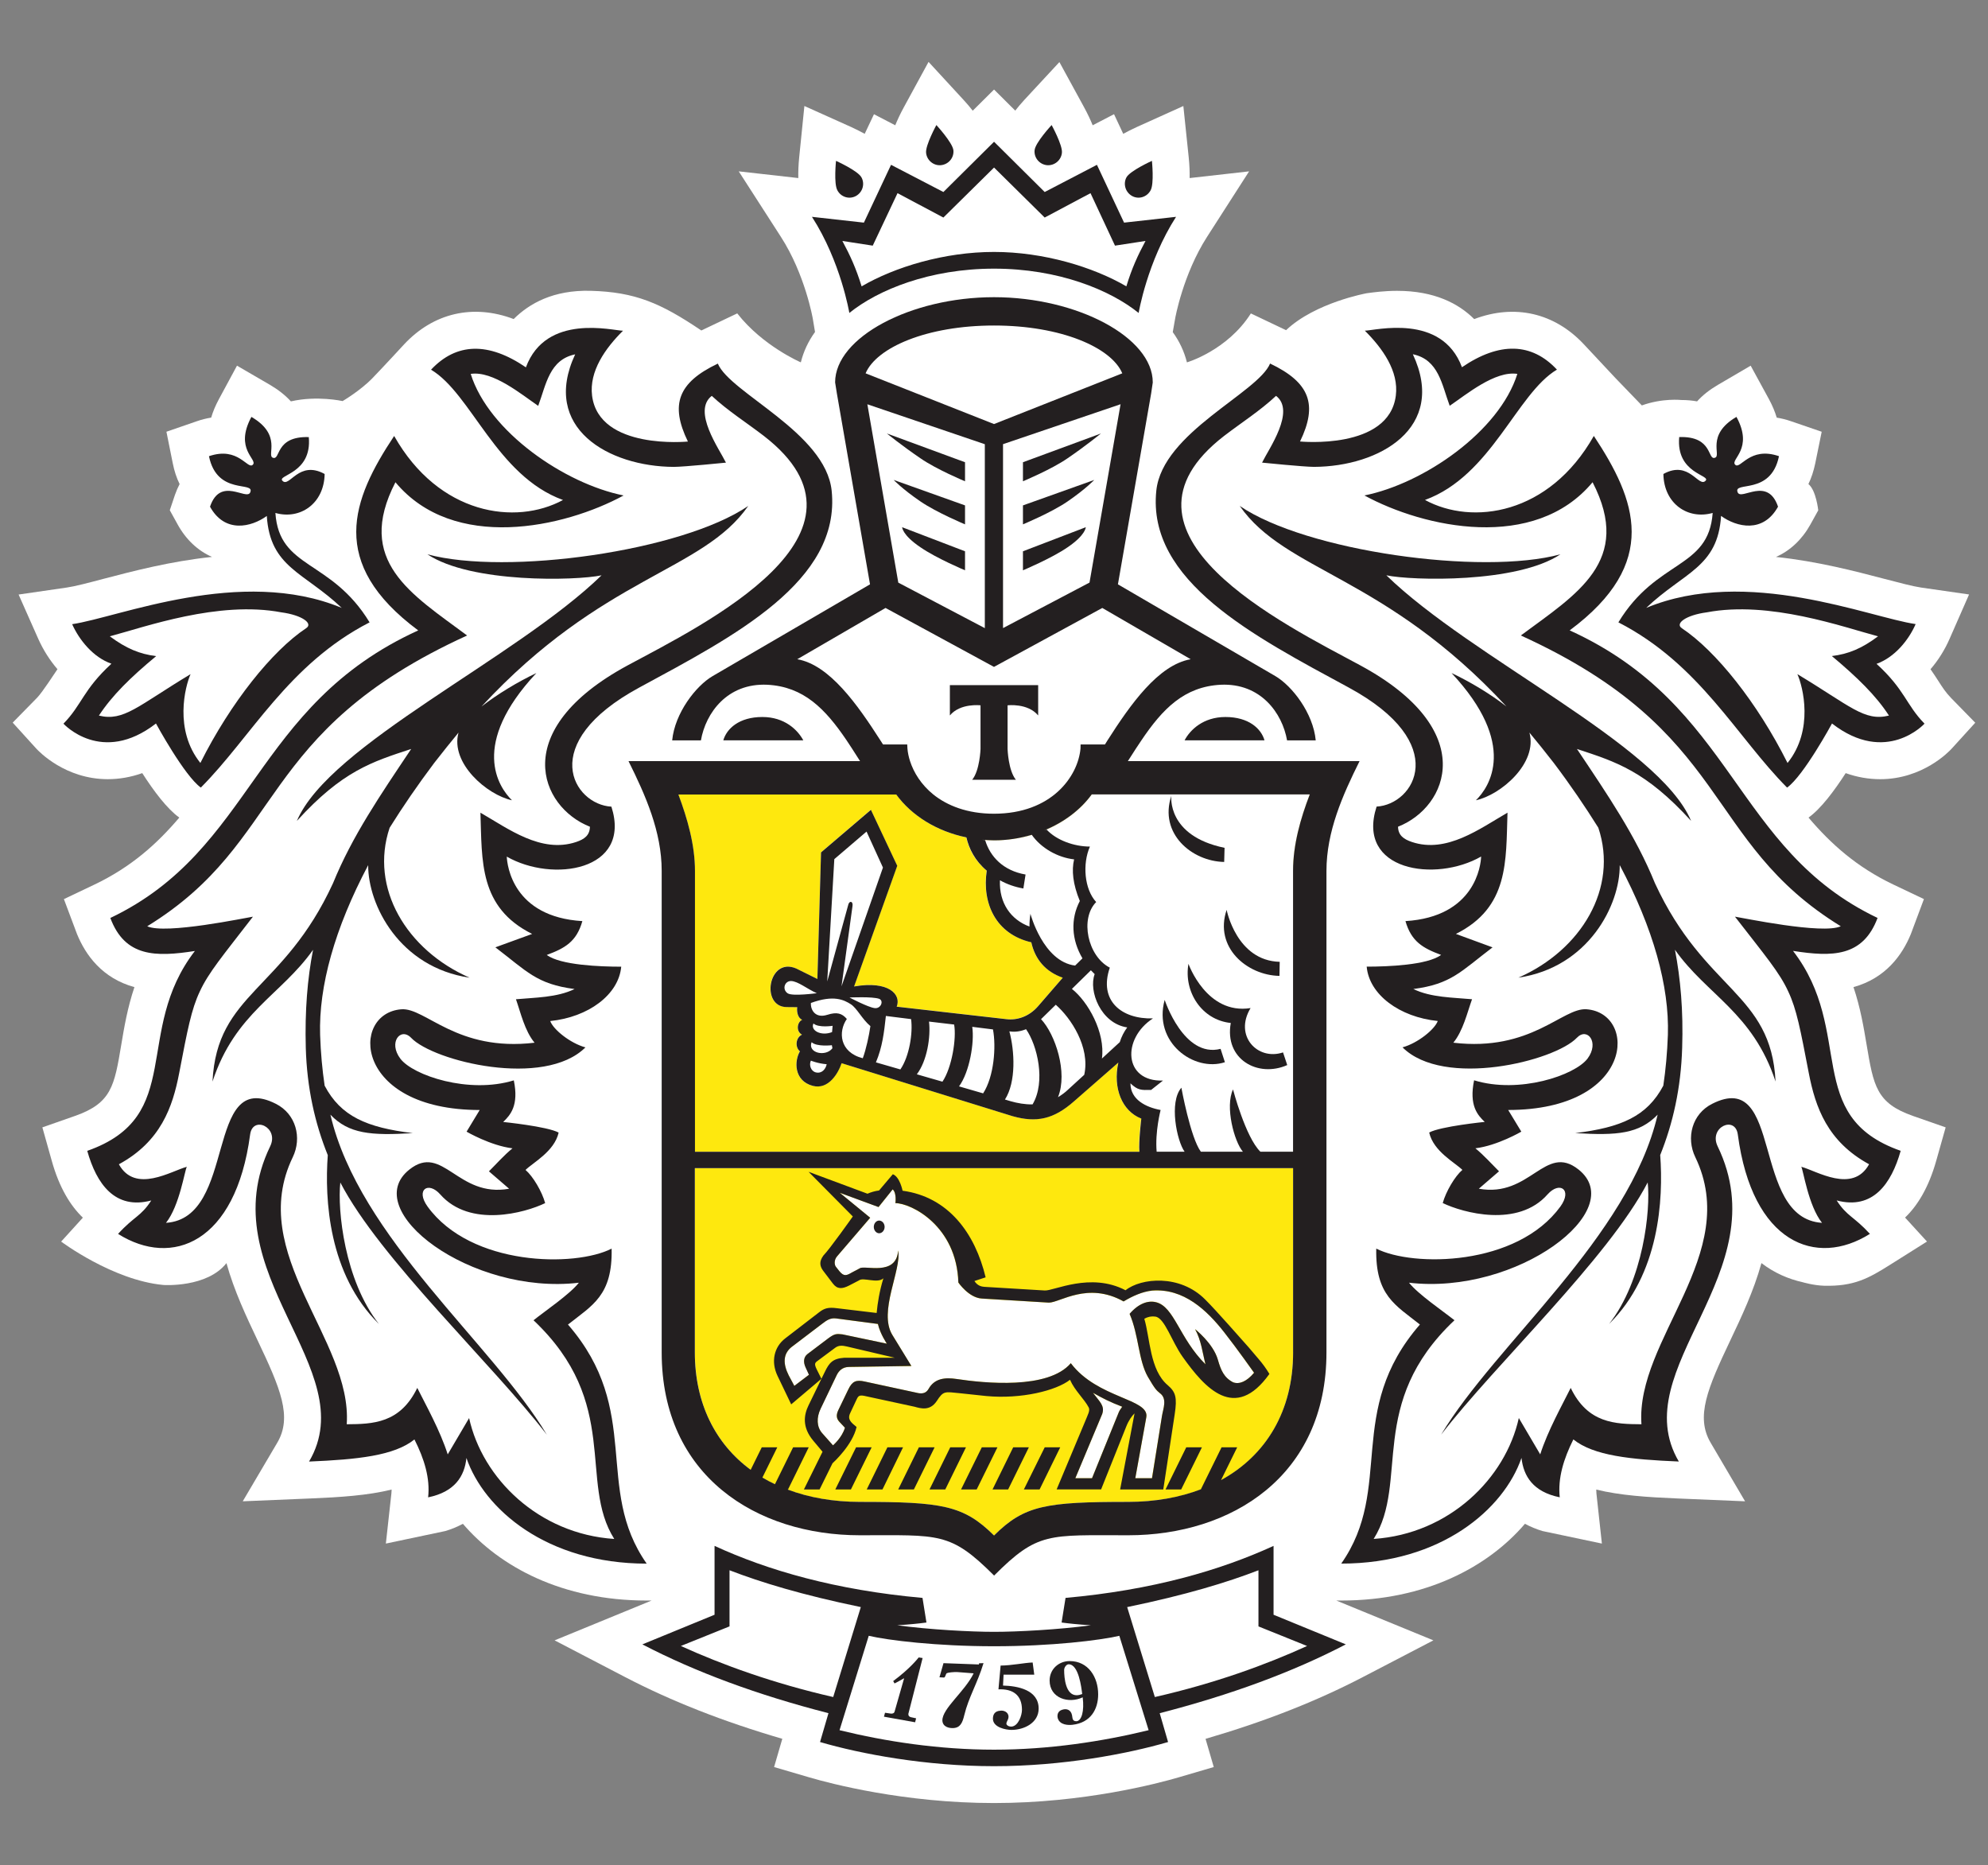<?xml version="1.0" encoding="UTF-8"?>
<svg viewBox="0 0 98.773 92.653" xmlns="http://www.w3.org/2000/svg">
<rect x="0" y="0" width="98.773" height="92.653" fill="#808080" stroke="none"/>
<g>
<title>background</title>
<rect x="-1" y="-1" width="100.77" height="94.653" fill="none"/>
</g>
<g>
<title>Layer 1</title>
<path d="m23.301 70.439-1.067 1.81c-0.38-1.192-1.069-2.429-1.513-3.304-0.853 1.762-2.205 1.797-3.505 1.806 0.287-4.218-5.011-8.462-2.683-13.275 0.465-0.963 0.164-2.14-0.839-2.645-3.556-1.805-1.909 5.685-5.461 5.911 0.679-0.851 0.936-2.628 1.039-2.783-0.756 0.197-2.567 1.347-3.38-0.127 2.077-1.129 2.673-2.829 3-4.537 0.413-2.161 0.603-3.161 1.024-4.049 0.436-0.948 1.139-1.771 2.637-3.717-0.355 0.055-4.353 0.896-5.249 0.477 6.911-4.245 5.353-9.643 15.896-14.455-2.764-2.052-5.592-3.689-3.564-7.612 2.888 3.469 8.375 2.269 11.339 0.657-2.928-0.587-6.701-3.165-7.599-6.037 1.105-0.171 2.533 1.027 3.357 1.584 0.396-1.059 0.553-2.293 1.837-2.56-1.712 3.669 1.673 5.576 4.901 5.593 0.5 0 2.589-0.208 2.589-0.208-0.333-0.688-1.683-2.563-0.7-3.321 0.788 0.741 1.729 1.332 2.588 1.991 6.277 4.857-2.984 9.363-6.773 11.405-5.947 3.215-4.356 7.035-1.871 8.013-0.011 0.435-0.279 0.625-0.691 0.759-1.737 0.581-3.368-0.657-4.753-1.453 0.084 2.399-0.079 4.703 2.569 6.023l-1.827 0.668c1.572 1.192 2.048 1.825 3.94 2.072-0.883 0.428-1.98 0.42-2.917 0.508 0.237 0.664 0.433 1.563 0.929 2.159-3.872 0.459-5.421-1.752-6.617-1.66-2.553 0.189-2.396 4.996 3.889 5.003l-0.651 1.076s1.191 0.695 2.28 0.828c-0.417 0.339-0.821 0.795-1.172 1.143l1.003 0.865c-2.564 0.46-3.291-2.269-4.953-0.953-2.539 2.012 3.057 6.257 8.423 5.623-0.452 0.577-1.711 1.427-2.256 1.868 4.373 4.131 2.216 8.018 4.015 10.866-3.768-0.25-6.561-3.017-7.215-6.008m4.916-4.644c1.212-0.965 2.216-1.445 2.168-3.772-1.821 0.929-6.991 0.88-9.148-2.093-0.611-0.843 0.04-1.268 0.632-0.603 1.476 1.675 4.213 0.915 5.213 0.431-0.159-0.573-0.603-1.325-0.976-1.645 0.373-0.369 1.429-0.915 1.648-1.859-0.567-0.305-2.76-0.527-2.76-0.527 0.353-0.336 0.792-0.811 0.529-2.065-2.239 0.688-5.005-0.244-5.635-1.075-0.617-0.816 0.013-1.579 0.532-1.043 1.115 1.173 6.617 2.516 8.664 0.477-0.761-0.208-1.599-0.889-1.752-1.308 1.895-0.191 3.405-1.308 3.529-2.701-1.048 0-3.025-0.076-3.697-0.583 0.908-0.336 1.48-0.665 1.767-1.681-3.464-0.209-3.739-2.781-3.756-3.208 2.255 1.301 6.225 0.725 5.199-2.48-1.872-0.1-3.767-3.136 1.395-5.928 4.688-2.536 10.024-5.273 9.555-9.781-0.308-2.88-5.057-4.849-5.659-6.309-1.981 0.944-2.383 2.039-1.489 3.872 0 0-4.412 0.44-4.76-2.277-0.153-1.219 0.661-2.359 1.535-3.229-0.495 0-3.821-0.889-4.824 1.82-1.868-1.272-3.46-1.227-4.717 0.116 2.005 1.192 3.248 5.271 6.561 6.477-2.359 1.279-6.171 0.74-8.395-3.184-2.105 3.171-3.316 6.311 1.197 9.664-8.216 3.739-8.156 10.883-15.301 14.289 0.727 1.945 2.255 1.945 4.201 1.641-3.091 4.016-0.459 8.216-5.347 9.932 0.455 1.637 1.375 2.941 3.18 2.464-0.515 0.801-0.852 0.784-1.651 1.664 2.673 1.684 5.844 0.463 6.563-4.937 0.128-0.963 1.457-0.36 0.996 0.585-3.048 6.303 4.659 11.041 1.932 15.665 2.407-0.101 4.235-0.287 5.241-1.1 0.489 0.97 0.781 1.931 0.677 2.878 1.327-0.269 1.811-1.058 1.903-1.954 0.871 2.534 3.981 5.246 8.961 5.246-2.641-3.759-0.183-7.578-3.912-11.879" fill="#d7dbdd" fill-rule="evenodd"/>
<path d="m16.406 55.368c0.907 0.947 2.008 1.044 4.095 0.912-2.293-0.276-3.58-0.833-4.379-2.356-0.12-0.785-0.197-1.625-0.231-2.524-0.069-2.413 0.724-5.287 2.392-8.433-0.012 1.975 1.555 5.077 5.044 5.595-3.14-1.373-4.983-4.464-3.979-7.452 0.655-1.045 1.392-2.124 2.215-3.219 0.416-0.531 0.817-1.039 1.212-1.513-0.423 1.525 1.423 3.1 2.657 3.364-0.671-0.652-2.105-2.775 1.211-6.321-0.928 0.437-1.951 1.056-2.724 1.664 6.025-6.512 10.976-6.693 13.252-9.969-3.297 2.253-12.02 3.469-15.94 2.405 2.163 1.445 7.377 1.315 8.652 1.045-4.252 4.133-13.536 8.401-15.143 12.201 2.264-2.483 3.724-2.936 5.681-3.576-1.541 2.301-2.931 4.325-3.888 6.673-2.469 5.364-5.772 5.431-5.989 9.857 1.127-3.431 3.413-4.297 4.999-6.551-0.281 1.437-0.411 3.031-0.361 4.873 0.057 2.001 0.456 3.759 1.093 5.333-0.161 2.187 0.033 5.921 2.541 8.387-1.704-2.157-2.069-5.661-1.919-7.029 1.963 3.788 7.561 9.019 10.267 12.535-2.705-4.521-9.339-9.804-10.759-15.901" fill="#d7dbdd" fill-rule="evenodd"/>
<path d="m78.351 37.191c1.951 0.641 3.42 1.093 5.68 3.576-1.605-3.8-10.896-8.069-15.148-12.204 1.279 0.269 6.492 0.403 8.655-1.043-3.915 1.064-12.643-0.152-15.941-2.405 2.28 3.276 7.227 3.459 13.255 9.969-0.773-0.608-1.797-1.227-2.724-1.664 3.312 3.547 1.881 5.665 1.208 6.321 1.236-0.264 3.08-1.836 2.66-3.364 0.396 0.475 0.8 0.983 1.211 1.513 0.829 1.095 1.561 2.173 2.213 3.219 1.005 2.988-0.843 6.079-3.973 7.452 3.489-0.516 5.056-3.62 5.039-5.595 1.668 3.147 2.468 6.02 2.392 8.433-0.031 0.899-0.111 1.739-0.228 2.524-0.801 1.523-2.088 2.081-4.375 2.356 2.084 0.132 3.179 0.035 4.096-0.912-1.427 6.097-8.057 11.379-10.764 15.901 2.707-3.516 8.297-8.747 10.265-12.535 0.153 1.368-0.215 4.872-1.913 7.029 2.503-2.465 2.699-6.2 2.539-8.389 0.633-1.573 1.029-3.329 1.089-5.331 0.06-1.843-0.08-3.436-0.36-4.873 1.587 2.253 3.872 3.12 5 6.551-0.213-4.427-3.517-4.493-5.992-9.857-0.953-2.348-2.339-4.372-3.883-6.673" fill="#d7dbdd" fill-rule="evenodd"/>
<path d="m89.509 57.958c0.096 0.155 0.347 1.932 1.028 2.784-3.555-0.227-1.904-7.717-5.46-5.912-1.004 0.505-1.303 1.683-0.836 2.645 2.325 4.813-2.975 9.057-2.677 13.275-1.309-0.009-2.669-0.044-3.517-1.806-0.439 0.875-1.133 2.112-1.511 3.304l-1.065-1.81c-0.657 2.992-3.449 5.761-7.213 6.008 1.788-2.848-0.359-6.735 4.012-10.866-0.547-0.439-1.801-1.291-2.256-1.868 5.369 0.635 10.965-3.611 8.421-5.623-1.659-1.316-2.392 1.413-4.951 0.953l1.004-0.865c-0.351-0.349-0.761-0.801-1.175-1.143 1.093-0.133 2.281-0.828 2.281-0.828l-0.652-1.076c6.287-0.007 6.437-4.813 3.893-5.003-1.195-0.092-2.751 2.12-6.619 1.661 0.489-0.597 0.689-1.497 0.929-2.16-0.931-0.088-2.039-0.08-2.919-0.508 1.892-0.248 2.368-0.88 3.939-2.072l-1.821-0.668c2.645-1.32 2.484-3.625 2.563-6.023-1.38 0.797-3.019 2.035-4.748 1.453-0.412-0.133-0.681-0.324-0.692-0.759 2.485-0.979 4.067-4.799-1.871-8.013-3.788-2.043-13.053-6.548-6.773-11.407 0.856-0.657 1.793-1.248 2.583-1.989 0.985 0.759-0.36 2.633-0.699 3.321 0 0 2.088 0.209 2.584 0.209 3.236-0.019 6.628-1.928 4.912-5.595 1.284 0.267 1.436 1.501 1.828 2.56 0.825-0.557 2.256-1.755 3.365-1.584-0.899 2.872-4.668 5.451-7.6 6.037 2.961 1.612 8.451 2.812 11.336-0.657 2.028 3.923-0.795 5.56-3.564 7.613 10.543 4.811 8.988 10.207 15.901 14.453-0.893 0.419-4.901-0.424-5.259-0.477 1.509 1.947 2.212 2.769 2.648 3.717 0.419 0.888 0.604 1.887 1.017 4.049 0.331 1.708 0.928 3.408 3 4.536-0.812 1.475-2.621 0.325-3.368 0.128m-0.411-10.727c1.945 0.303 3.475 0.303 4.2-1.644-7.145-3.404-7.087-10.548-15.301-14.287 4.516-3.353 3.297-6.493 1.201-9.665-2.223 3.925-6.047 4.464-8.393 3.185 3.309-1.207 4.555-5.285 6.557-6.477-1.252-1.343-2.856-1.388-4.716-0.116-1.012-2.712-4.329-1.82-4.828-1.82 0.868 0.868 1.692 2.011 1.537 3.229-0.344 2.717-4.759 2.28-4.759 2.28 0.888-1.836 0.493-2.931-1.488-3.875-0.607 1.461-5.351 3.429-5.655 6.308-0.475 4.509 4.861 7.247 9.549 9.783 5.16 2.792 3.267 5.828 1.397 5.928-1.036 3.205 2.937 3.781 5.193 2.48-0.011 0.427-0.295 2.999-3.759 3.208 0.292 1.016 0.863 1.345 1.772 1.683-0.679 0.505-2.652 0.581-3.701 0.581 0.127 1.393 1.639 2.509 3.532 2.699-0.151 0.42-0.991 1.103-1.751 1.311 2.047 2.039 7.545 0.696 8.664-0.477 0.512-0.536 1.141 0.227 0.532 1.04-0.633 0.833-3.399 1.765-5.637 1.077-0.257 1.255 0.176 1.729 0.527 2.065 0 0-2.192 0.221-2.759 0.527 0.213 0.944 1.279 1.489 1.649 1.859-0.371 0.32-0.815 1.072-0.973 1.645 1.004 0.484 3.741 1.243 5.208-0.431 0.599-0.665 1.248-0.241 0.64 0.603-2.163 2.973-7.328 3.021-9.153 2.093-0.051 2.327 0.955 2.807 2.168 3.773-3.731 4.3-1.267 8.119-3.908 11.878 4.973 0 8.087-2.712 8.96-5.246 0.096 0.896 0.573 1.684 1.9 1.954-0.101-0.947 0.195-1.908 0.675-2.878 1.009 0.813 2.845 0.999 5.243 1.1-2.723-4.623 4.985-9.362 1.931-15.665-0.455-0.948 0.873-1.548 1.001-0.585 0.715 5.4 3.889 6.621 6.564 4.937-0.807-0.88-1.137-0.863-1.651-1.664 1.8 0.477 2.719-0.827 3.181-2.464-4.891-1.716-2.259-5.917-5.351-9.932" fill="#d7dbdd" fill-rule="evenodd"/>
<path d="m39.349 66.894 1.469-1.115c0.26-0.199 0.427-0.324 0.728-0.285l2.069 0.271c0.113 0.499 0.444 0.984 0.444 0.984l-2.201-0.464c-0.312-0.037-0.403-0.021-0.697 0.188l-1.041 0.788c-0.207 0.164-0.212 0.417-0.096 0.669l0.169 0.364-0.731 0.551-0.276-0.524c-0.283-0.563-0.303-1.071 0.163-1.427m3.363-3.891-0.384 0.203c-0.261 0.153-0.397 0.221-0.627-0.067l-0.167-0.208c-0.081-0.099-0.109-0.347 0.061-0.532l1.639-1.912-1.512-1.24 1.925 0.709 0.704-0.877c0.207 0.177 0.133 0.684 0.133 0.684 0.78 0 3.045 1.125 3.132 3.944 0 0 0.509 0.757 1.163 0.797l3.335 0.201c0.552 0 1.935-1.053 3.712-0.057 0.449-0.272 0.929-0.487 1.424-0.541 1.564-0.116 2.717 0.975 3.576 2.071 0.627 0.796 1.485 2.013 1.485 2.013-0.368 0.439-0.733 0.587-1.039 0.476-0.464-0.235-0.612-0.609-0.757-1.125-0.235-0.817-1.136-1.519-1.136-1.519 0.305 0.551 0.369 1.175 0.516 1.747-1.303-1.289-1.551-2.868-2.46-3.083-0.405-0.1-0.872 0.071-1.309 0.577 0.46 1.065 0.437 2.303 0.908 3.128 0.357 0.62 0.431 0.673 0.592 0.809 0.387 0.276 0.167 0.771 0.108 1.134l-0.495 3.098h-0.831l0.548-3.032c0.167-0.923-2.425-0.923-3.753-2.683-1.131 1.32-4.303 0.989-5.673 0.784-0.555-0.081-1.093-0.048-1.399 0.497-0.176 0.308-0.477 0.216-0.659 0.171l-2.501-0.54c-0.44-0.103-0.629-0.015-0.825 0.389l-0.501 1.036c-0.111 0.243-0.105 0.419 0.093 0.613l0.24 0.255c-0.143 0.5-0.596 0.877-0.596 0.877l-0.547-0.614c-0.264-0.31-0.279-0.762-0.067-1.202l0.809-1.688c0.095-0.184 0.265-0.389 0.609-0.389l3.095-0.051-0.948-1.543c-0.708-1.16 0.464-3.223 0.291-4.197-0.088 1.308-1.667 0.709-1.913 0.888m12.883 7.136-1.336 3.294h-0.831l1.335-3.189c0.139-0.41-0.124-0.603-0.456-1.056 0.495 0.281 0.849 0.46 1.452 0.695-0.055 0.089-0.116 0.143-0.164 0.256m-16.289-0.372 1.503-1.275-0.229-0.459c-0.164-0.324-0.076-0.349 0.099-0.476l0.791-0.591c0.184-0.152 0.376-0.135 0.605-0.08l2.379 0.56h-2.511c-0.584 0.039-0.753 0.263-0.96 0.689l-0.173 0.356-0.648 1.327c-0.22 0.458-0.332 1.065 0.243 1.757l0.457 0.54-0.925 1.876h0.781l0.639-1.304c0.052-0.046 0.999-0.906 1.197-1.804-0.271-0.218-0.467-0.375-0.315-0.688l0.289-0.62c0.093-0.208 0.127-0.292 0.404-0.236l2.503 0.543c0.311 0.083 0.768 0.22 1.101-0.281 0.345-0.524 0.391-0.467 1.184-0.387l1.276 0.135c1.744 0.165 3.485-0.272 4.164-0.809 0.236 0.541 0.708 0.957 0.929 1.377 0.081 0.155-0.052 0.377-0.161 0.652l-1.433 3.423h2.209l1.251-3.127c0.116-0.296 0.284-0.535 0.416-0.652l-0.719 3.779h2.143l0.569-3.743c0.125-0.827 0.052-1.098-0.347-1.438-0.896-0.753-0.875-2.339-1.163-3.301 0.153-0.087 0.327-0.132 0.539-0.108 0.468 0.048 0.817 1.24 1.369 2.005 1.095 1.541 2.597 3.245 4.313 0.847-0.168-0.273-0.351-0.525-0.556-0.76l-0.479-0.56c-0.279-0.312-1.609-1.831-2.16-2.38-1.26-1.264-3.191-1.073-3.96-0.46-1.744-0.911-3.583 0.048-4.017 0.013l-3.003-0.181c-0.136-0.009-0.345-0.056-0.489-0.289l0.556-0.183c-0.523-2.173-1.836-3.995-4.129-4.305 0 0-0.133-0.688-0.481-0.819l-0.685 0.807c-0.193 0.027-0.404 0.085-0.577 0.16l-2.927-1.087 2.199 2.219s-1.14 1.613-1.464 1.943c-0.215 0.301-0.193 0.539 0.045 0.829l0.428 0.56c0.221 0.287 0.461 0.277 0.813 0.096l0.481-0.249c0.207-0.176 0.916 0.171 1.215-0.105-0.193 0.632-0.287 1.239-0.335 1.723l-1.971-0.237c-0.433-0.056-0.627 0-0.892 0.205l-1.681 1.296c-0.551 0.423-0.721 1.151-0.38 1.859l0.68 1.42" fill="#d7dbdd" fill-rule="evenodd"/>
<path d="m45.725 27.168c0.803 0.553 2.223 1.147 2.223 1.147v-0.945l-3.125-1.196s0 0.381 0.903 0.995" fill="#d7dbdd" fill-rule="evenodd"/>
<path d="m47.947 26.027v-0.936l-3.548-1.269s0.423 0.451 1.325 1.068c0.803 0.553 2.223 1.137 2.223 1.137" fill="#d7dbdd" fill-rule="evenodd"/>
<path d="m47.947 23.892v-0.948l-3.884-1.429s0.759 0.616 1.661 1.229c0.803 0.555 2.223 1.148 2.223 1.148" fill="#d7dbdd" fill-rule="evenodd"/>
<path d="m58.857 36.76h3.975c-0.168-0.575-0.785-1.156-1.944-1.156-1.097 0-1.755 0.632-2.031 1.156" fill="#d7dbdd" fill-rule="evenodd"/>
<path d="m54.702 21.515-3.877 1.429v0.948s1.421-0.591 2.219-1.148c0.905-0.613 1.659-1.229 1.659-1.229" fill="#d7dbdd" fill-rule="evenodd"/>
<path d="m53.949 26.174-3.124 1.196v0.945s1.419-0.593 2.221-1.147c0.903-0.613 0.903-0.995 0.903-0.995" fill="#d7dbdd" fill-rule="evenodd"/>
<path d="m54.369 23.822-3.544 1.269v0.936s1.421-0.584 2.221-1.137c0.903-0.617 1.323-1.068 1.323-1.068" fill="#d7dbdd" fill-rule="evenodd"/>
<path d="m37.871 35.604c-1.156 0-1.776 0.581-1.937 1.156h3.973c-0.281-0.524-0.932-1.156-2.036-1.156" fill="#d7dbdd" fill-rule="evenodd"/>
<path d="m49.385 21.047-6.38-2.52c0.541-1.284 3.044-2.376 6.38-2.376 3.337 0 5.836 1.092 6.376 2.376l-6.376 2.52zm4.751 7.876-4.304 2.261v-9.136l5.844-1.985-1.54 8.86zm5.028 3.809c-1.615 0.28-2.997 2.255-4.135 4.028l-0.128 0.207h-1.211l-0.003 0.209c-0.128 1.371-1.428 3.235-4.304 3.235-1.329 0-2.328-0.407-3.017-0.961-0.597-0.484-0.969-1.084-1.152-1.653-0.069-0.212-0.111-0.417-0.131-0.62l-8e-3 -0.209h-1.204l-0.131-0.207c-1.143-1.773-2.527-3.748-4.132-4.028l4.388-2.545 5.388 2.929 5.384-2.929 4.395 2.545zm5.916 6.717c-0.459 1.201-0.832 2.497-0.832 3.797v13.957h-1.623c-0.736-0.713-1.359-3.096-1.359-3.096-0.403 0.861 0.059 2.593 0.491 3.096h-2.091c-0.517-0.699-0.965-3.179-0.965-3.179-0.625 0.713-0.229 2.644 0.157 3.179h-1.387c-0.089-0.991 0.195-2.072 0.195-2.072-0.724-0.133-1.499-0.517-1.495-1.327 0.365 0.347 0.513 0.341 1.024 0.333l0.592-0.467c-1.961 0.061-2.049-2.085-0.5-3.092-1.549 0.049-2.711-0.872-2.143-2.523-1.107-0.569-1.496-2.437-0.679-3.257-0.592-0.643-0.691-1.897-0.312-2.757-0.781 0-1.661-0.313-2.152-0.847-0.037 0.017-0.081 0.029-0.123 0.044 0.977-0.4 1.804-1.02 2.365-1.791h10.835zm-0.828 27.727c0 2.913-1.345 5.121-3.58 6.35l0.803-1.631h-0.776l-1.028 2.087c-1.065 0.405-2.276 0.625-3.613 0.625-4.083 0-5.161 0.167-6.668 1.672-1.517-1.505-2.595-1.672-6.668-1.672-1.331 0-2.535-0.218-3.6-0.615h0.031l1.028-2.098h-0.777l-0.903 1.833c-0.215-0.102-0.421-0.211-0.627-0.331l0.745-1.503h-0.769l-0.553 1.121c-1.749-1.29-2.776-3.298-2.776-5.839v-9.152h29.732v9.152zm-20.24-16.715 1.256 0.156c0.092 0.688-0.087 1.852-0.536 2.5l-1.212-0.352c0.321-0.771 0.404-1.484 0.492-2.304m-1.804-0.919s1.149-0.056 1.476 0.068c0.24 0.1 0.077 0.501-0.231 0.459-0.328-0.04-1.245-0.527-1.245-0.527m-0.077-4.568-1.031 3.771 0.352-6.08 1.601-1.369 0.815 1.788-2.059 5.903 0.541-3.973c0.053-0.279-0.173-0.308-0.22-0.039m-0.793 6.283c-0.541 0.22-1.095-0.076-0.924-0.428 0.251 0.231 0.952 0.119 0.952 0.119l-0.028 0.309zm-1.016 0.503c0.249 0.243 1.005 0.152 1.005 0.152l0.031 0.149c-0.332 0.44-1.247 0.243-1.036-0.301m-1.187-2.425c-0.289-0.193-0.159-0.613 0.161-0.613 0.351 8e-3 0.819 0.407 1.283 0.605 0 0-1.212 0.163-1.444 8e-3m1.148 3.34s0.349 0.149 0.787 0.183c-0.051 0.239-0.233 0.473-0.533 0.407-0.245-0.055-0.356-0.363-0.253-0.589m0.816-2.276c-0.583 0.188-0.84-0.231-0.812-0.588 1.139-0.419 1.645-0.149 1.981 0.065 0.308 0.193 0.56 0.741 0.976 1.085-0.071 0.467-0.215 1.144-0.383 1.599-1.165-0.301-1.227-1.328-0.788-1.956-0.247-0.285-0.505-0.357-0.975-0.205m5.056 0.335 1.249 0.147c0.121 0.691-0.111 2.144-0.583 2.841l-1.272-0.368c0.508-0.669 0.695-1.855 0.605-2.62m2.147 0.261 1.032 0.131c0.161 0.853 0.056 2.333-0.489 3.179l-1.201-0.351c0.527-0.712 0.772-2.183 0.659-2.959m1.847 0.229h0.023c0.268 0.04 0.549-4e-3 0.805-0.111 0.557 0.799 0.992 2.608 0.324 3.74-0.377 0.003-0.749-0.063-1.096-0.159l-0.276-0.083c0.563-0.879 0.479-2.42 0.22-3.388m1.573-0.607 0.728-0.716c0.748 0.648 1.723 2.101 1.417 3.48l-0.796 0.727c-0.161 0.16-0.335 0.28-0.505 0.385 0.495-1.233-0.139-3.125-0.844-3.876m4.287 0.409c-0.16 0.211-0.292 0.463-0.375 0.732l-0.887 0.816c0.177-1.297-0.693-2.835-1.491-3.46l0.947-0.925 0.184 0.188c-0.315 0.829 0.301 2.452 1.621 2.649m-2.359-6.281c-0.465 0.891-0.419 1.919 0.129 2.849l-0.364 0.357c-1.592-0.195-2.22-2.569-2.22-2.569-0.029 0.208-0.051 0.424-0.048 0.632-0.927-0.344-1.516-1.167-1.469-2.299 0.352 0.197 0.748 0.335 1.169 0.411l0.107-0.697c-1.112-0.193-1.761-0.889-2.011-1.709-0.049-0.007-0.099-0.016-0.148-0.024 0.195 0.017 0.392 0.033 0.595 0.033 0.657 0 1.284-0.103 1.872-0.275 0.461 0.659 1.281 1.128 2.105 1.221-0.131 0.54-0.067 1.225 0.283 2.069m-9.125-5.296c0.768 1.052 2.015 1.829 3.489 2.135 0.127 0.555 0.424 1.16 1.012 1.652-0.244 1.631 0.457 3.155 2.213 3.561 0.183 0.829 0.7 1.459 1.565 1.759l-1.223 1.409c-0.464 0.543-1.073 0.716-1.577 0.652l-5.455-0.62c0.235-0.608-0.392-1.309-2.117-1.008l2.144-5.992-1.309-2.784-2.479 2.116-0.183 6.288-1.051-0.519c-1.388-0.596-1.792 1.905-0.475 1.916l0.52 0.005c-0.031 0.26 0.047 0.54 0.248 0.628-0.248 0.105-0.32 0.572-8e-3 0.736-0.319 0.149-0.356 0.623-0.104 0.831-0.276 0.46-0.317 1.464 0.639 1.716 0.777 0.208 1.271-0.637 1.435-1.127l8.483 2.628c1.204 0.345 2.057 0.153 3.055-0.724l2.215-1.936c-0.276 1.267 0.177 2.408 1.14 2.785 0 0-0.139 1.133-0.093 1.647h-22.088v-13.957c0-1.3-0.376-2.596-0.824-3.797h10.828zm-1.432-19.387 5.837 1.985v9.136l-4.299-2.261-1.539-8.86zm14.184-1.088c0-2.235-3.755-4.236-7.892-4.236-4.143 0-7.897 2.001-7.897 4.236l0.088 0.544 1.648 9.489-7.825 4.561c-0.833 0.491-1.877 1.839-2.009 3.191h1.427c0.236-1.351 1.308-2.855 3.308-2.764 1.807 0.099 2.873 1.199 3.936 2.764l0.275 0.416 0.395 0.62h-11.511c0.844 1.696 1.652 3.496 1.652 5.451v23.929c0 6.156 4.731 9.086 9.852 9.086 3.952 0 4.485-0.178 6.668 2.003 2.175-2.181 2.705-2.003 6.668-2.003 5.12 0 9.851-2.93 9.851-9.086v-23.929c0-1.955 0.799-3.755 1.644-5.451h-11.516l0.4-0.62 0.275-0.416c1.056-1.565 2.128-2.665 3.935-2.764 1.991-0.091 3.068 1.413 3.301 2.764h1.428c-0.128-1.352-1.177-2.7-2.007-3.191l-7.824-4.561 1.651-9.489 0.081-0.544" fill="#d7dbdd" fill-rule="evenodd"/>
<path d="m63.575 48.471 8e-3 -0.7c-2.143-0.049-2.639-2.585-2.639-2.585-0.625 1.865 1.013 3.255 2.631 3.285" fill="#d7dbdd" fill-rule="evenodd"/>
<path d="m60.863 52.759-0.219-0.664c-1.828 0.468-2.772-2.432-2.772-2.432-0.589 2.108 1.456 3.601 2.991 3.096" fill="#d7dbdd" fill-rule="evenodd"/>
<path d="m62.134 50.07c-2.185 0.347-3.085-2.199-3.085-2.199-0.241 1.385 0.656 2.789 2.101 2.94-0.325 1.807 1.355 2.735 2.809 2.091l-0.209-0.629c-1.264 0.419-2.448-0.828-1.616-2.203" fill="#d7dbdd" fill-rule="evenodd"/>
<path d="m60.825 42.806 0.017-0.697c-2.887-0.599-2.641-2.584-2.641-2.584-0.625 1.871 1.012 3.252 2.624 3.281" fill="#d7dbdd" fill-rule="evenodd"/>
<path d="m42.531 71.895-1.036 2.098h0.78l1.032-2.098h-0.776" fill="#d7dbdd" fill-rule="evenodd"/>
<path d="m44.09 71.895-1.032 2.098h0.783l1.025-2.098h-0.776" fill="#d7dbdd" fill-rule="evenodd"/>
<path d="m50.341 71.895-1.028 2.098h0.773l1.032-2.098h-0.777" fill="#d7dbdd" fill-rule="evenodd"/>
<path d="m51.91 71.895-1.04 2.098h0.781l1.028-2.098h-0.769" fill="#d7dbdd" fill-rule="evenodd"/>
<path d="m48.781 71.895-1.036 2.098h0.78l1.033-2.098h-0.777" fill="#d7dbdd" fill-rule="evenodd"/>
<path d="m57.91 73.992h0.776l1.033-2.098h-0.777l-1.032 2.098" fill="#d7dbdd" fill-rule="evenodd"/>
<path d="m45.654 71.895-1.029 2.098h0.777l1.032-2.098h-0.78" fill="#d7dbdd" fill-rule="evenodd"/>
<path d="m47.213 71.895-1.031 2.098h0.783l1.029-2.098h-0.781" fill="#d7dbdd" fill-rule="evenodd"/>
<path d="m43.678 60.626c-0.143 0-0.267 0.141-0.267 0.32 0 0.172 0.124 0.313 0.267 0.313 0.149 0 0.272-0.141 0.272-0.313 0-0.179-0.123-0.32-0.272-0.32" fill="#d7dbdd" fill-rule="evenodd"/>
<path d="m43.362 12.182 1.227-2.608 2.283 1.211 2.516-2.483 2.517 2.483 2.277-1.211 1.22 2.608 1.512-0.233c-0.385 0.728-0.68 1.363-0.951 2.255-1.655-0.965-4.115-1.709-6.576-1.709-2.468 0-4.921 0.744-6.579 1.709-0.277-0.892-0.564-1.527-0.956-2.255l1.509 0.233zm6.027 1.143c3.203 0 5.769 1.061 7.185 2.203 0 0 0.424-2.544 1.859-4.777l-2.58 0.289-1.349-2.871-2.599 1.349-2.516-2.5-2.517 2.5-2.603-1.349-1.352 2.871-2.577-0.289c1.437 2.233 1.856 4.777 1.856 4.777 1.415-1.141 3.985-2.203 7.193-2.203" fill="#d7dbdd" fill-rule="evenodd"/>
<path d="m52.021 8.183c0.377 0.032 0.708-0.249 0.74-0.625 0.037-0.371-0.511-1.372-0.511-1.372s-0.82 0.883-0.847 1.26c-0.033 0.372 0.247 0.701 0.617 0.737" fill="#d7dbdd" fill-rule="evenodd"/>
<path d="m56.25 9.718c0.336 0.18 0.743 0.044 0.923-0.288 0.18-0.327 0.063-1.46 0.063-1.46s-1.092 0.489-1.271 0.824c-0.171 0.331-0.045 0.743 0.285 0.924" fill="#d7dbdd" fill-rule="evenodd"/>
<path d="m46.745 8.183c0.38-0.036 0.659-0.365 0.624-0.737-0.035-0.377-0.845-1.26-0.845-1.26s-0.545 1.001-0.511 1.372c0.028 0.376 0.364 0.657 0.732 0.625" fill="#d7dbdd" fill-rule="evenodd"/>
<path d="m42.519 9.718c0.335-0.181 0.461-0.593 0.281-0.924-0.176-0.335-1.267-0.824-1.267-0.824s-0.113 1.133 0.068 1.46c0.175 0.332 0.585 0.468 0.917 0.288" fill="#d7dbdd" fill-rule="evenodd"/>
<path d="m89.314 33.475c0.279 0.62 0.831 2.773-0.491 4.416-1.504-3.008-3.575-5.583-5.247-6.695-0.368-0.236 0.201-0.659 1.231-0.793 3.121-0.589 6.777 0.732 8.515 1.193-0.809 0.608-1.469 0.877-2.295 0.981 1.265 1.059 2.184 1.957 2.84 2.955-1.229 0.307-1.916-0.469-4.553-2.057m3.932-0.511c0.903-0.32 1.599-1.183 1.945-1.975-2.292-0.332-8.384-2.888-13.388-0.805 1.873-1.781 3.556-2.009 3.715-4.571 0.78 0.56 2.093 0.875 2.833-0.46-0.515-1.527-1.821-0.289-2.003-0.711-0.256-0.58 1.645 0.184 2.052-1.799-1.477-0.508-1.92 0.699-2.183 0.419-0.244-0.267 0.939-0.773 0.067-2.372-1.539 0.9-0.737 1.915-1.06 2.025-0.396 0.159-0.087-1.081-1.785-1.024-0.167 1.825 1.6 1.885 1.307 2.176-0.347 0.355-0.808-1.051-2.093-0.339 0.023 1.475 1.215 2.283 2.451 1.936-0.2 2.804-2.769 2.281-4.685 5.436 4.053 2.079 5.887 5.707 8.381 8.209 0.825-0.581 2.235-3.184 2.235-3.184 2.7 2.092 4.6 8e-3 4.6 8e-3 -0.931-0.949-0.965-1.673-2.388-2.971" fill="#d7dbdd" fill-rule="evenodd"/>
<path d="m48.634 82.687-1.755-0.067-0.203 0.706 0.22 0.009c0.072 0 0.072-0.135 0.135-0.211 0.037-0.027 0.355-0.079 0.608-0.053l0.736 0.057c-0.435 0.901-1.569 1.751-1.555 2.347 0.017 0.319 0.34 0.385 0.532 0.373 0.353-0.011 0.468-0.263 0.559-0.644 0.213-0.889 0.645-1.568 0.955-2.584l-0.219 0.009-0.013 0.058" fill="#d7dbdd" fill-rule="evenodd"/>
<path d="m49.831 83.733 0.031-0.54h1.525l-0.079-0.604c-0.419 0.013-1.032 0.149-1.596 0.153l-0.104 1.181c0.707-0.032 1.168 0.277 1.168 1.019 0 0.274-0.181 0.792-0.5 0.831-0.073 0.01-0.171-0.016-0.216-0.053-0.155-0.114 0.048-0.239 0.048-0.431 0-0.243-0.252-0.331-0.417-0.301-0.264 0.016-0.359 0.184-0.359 0.394 0 0.436 0.644 0.556 0.924 0.556 0.624 0 1.349-0.349 1.349-1.058 0-0.932-1.044-1.128-1.775-1.147" fill="#d7dbdd" fill-rule="evenodd"/>
<path d="m53.491 84.216c-0.543 0-0.62-0.846-0.62-1.257 0-0.118 0.108-0.28 0.225-0.28 0.496 0 0.633 1.151 0.672 1.476-0.081 0.03-0.176 0.06-0.277 0.06m-0.345-1.698c-0.544 0-0.995 0.408-0.995 0.965 0 0.88 0.944 1.169 1.644 0.834 0.087 0.683-0.053 1.174-0.312 1.19-0.221 0-0.189-0.166-0.221-0.305-0.059-0.267-0.265-0.337-0.484-0.267-0.227 0.065-0.263 0.269-0.224 0.419 0.103 0.347 0.531 0.355 0.735 0.329 0.901-0.104 1.276-0.769 1.276-1.51 0-0.859-0.491-1.655-1.419-1.655" fill="#d7dbdd" fill-rule="evenodd"/>
<path d="m45.643 82.338c-0.081 0.098-0.456 0.57-1.267 1.172l0.067 0.121c0.089-0.049 0.232-0.116 0.477-0.262l-0.477 1.665c-0.025 0.092-0.136 0.102-0.191 0.092l-0.285-0.042-0.052 0.197 1.551 0.278 0.045-0.193-0.265-0.062c-0.08-0.023-0.131-0.077-0.115-0.167l0.705-2.768-0.193-0.03" fill="#d7dbdd" fill-rule="evenodd"/>
<path d="m57.382 84.307-1.375-4.474c2.927-0.604 4.967-1.226 6.523-1.829v2.792l2.415 0.973c-2.04 0.93-4.571 1.854-7.563 2.538m-7.993 2.614c-2.735 0-5.397-0.408-7.68-0.968l1.452-4.686c0.963 0.222 3.367 0.517 6.228 0.517s5.256-0.295 6.227-0.517l1.453 4.686c-2.289 0.56-4.957 0.968-7.68 0.968m-15.568-5.152 2.421-0.973v-2.792c1.553 0.602 3.595 1.225 6.523 1.829l-1.372 4.474c-2.987-0.684-5.523-1.608-7.572-2.538m29.457-1.556v-3.419c-2.645 1.21-6.008 2.194-10.336 2.585l-0.197 1.221c0.369 0.051 0.832 0.096 1.457 0.135-1.609 0.222-3.676 0.329-4.813 0.329-1.139 0-3.207-0.107-4.813-0.329 0.619-0.039 1.083-0.084 1.452-0.135l-0.196-1.221c-4.329-0.391-7.7-1.375-10.337-2.585v3.419l-3.587 1.474c2.656 1.383 5.715 2.509 9.244 3.421l-0.415 1.433c2.025 0.591 5.259 1.195 8.652 1.195 3.389 0 6.624-0.604 8.647-1.195l-0.419-1.433c3.532-0.911 6.593-2.038 9.249-3.421l-3.588-1.474" fill="#d7dbdd" fill-rule="evenodd"/>
<path d="m4.903 35.532c0.655-0.997 1.568-1.896 2.841-2.951-0.832-0.108-1.485-0.377-2.3-0.985 1.741-0.461 5.405-1.783 8.521-1.193 1.024 0.135 1.604 0.557 1.229 0.793-1.677 1.112-3.748 3.687-5.253 6.693-1.315-1.641-0.763-3.795-0.484-4.415-2.635 1.588-3.323 2.364-4.555 2.057m2.833 0.395s1.409 2.603 2.231 3.184c2.497-2.503 4.333-6.131 8.385-8.209-1.917-3.155-4.492-2.627-4.679-5.433 1.227 0.344 2.421-0.467 2.447-1.939-1.291-0.705-1.748 0.697-2.096 0.339-0.289-0.296 1.476-0.351 1.308-2.175-1.703-0.052-1.388 1.181-1.789 1.023-0.317-0.113 0.481-1.128-1.063-2.025-0.867 1.605 0.319 2.103 0.072 2.372-0.26 0.28-0.707-0.927-2.18-0.419 0.397 1.983 2.305 1.219 2.047 1.799-0.18 0.421-1.484-0.815-1.996 0.713 0.732 1.332 2.051 1.017 2.825 0.459 0.161 2.569 1.843 2.781 3.721 4.569-5.004-2.083-11.097 0.472-13.396 0.807 0.351 0.791 1.047 1.653 1.947 1.967-1.417 1.309-1.451 2.029-2.383 2.976 0 0 1.897 2.085 4.599-0.007" fill="#d7dbdd" fill-rule="evenodd"/>
<path d="m47.19 34.02v1.507c0.523-0.624 1.524-0.503 1.524-0.503v2.168s-0.033 1.071-0.412 1.532h2.172c-0.379-0.461-0.413-1.532-0.413-1.532v-2.168s1.001-0.121 1.52 0.503v-1.507h-4.391" fill="#d7dbdd" fill-rule="evenodd"/>
<path d="m96.933 34.668c-0.263-0.271-0.421-0.517-0.64-0.859-0.112-0.176-0.236-0.361-0.376-0.563 0.379-0.441 0.701-0.948 0.944-1.503l0.971-2.211-2.388-0.344c-0.404-0.06-1.053-0.231-1.811-0.429-1.465-0.384-3.343-0.876-5.395-1.091 0.701-0.308 1.293-0.861 1.709-1.609l0.392-0.707s-0.104-0.993-0.489-1.305c0.148-0.305 0.259-0.645 0.337-1.015l0.323-1.583-1.525-0.523c-0.236-0.083-0.475-0.14-0.709-0.179-0.087-0.291-0.213-0.597-0.388-0.92l-0.907-1.66-1.635 0.957c-0.407 0.239-0.751 0.509-1.028 0.816-0.245-0.045-0.505-0.068-0.78-0.068 0 0-0.931-0.104-1.964 0.269l-1.319-1.367-1.559-1.667c-1.457-1.56-3.433-2.021-5.451-1.255-0.769-0.767-1.969-1.404-3.832-1.404-0.629 0-1.183 0.075-1.511 0.12 0 0-2.564 0.465-4.004 1.835l-1.749-0.832c-1.172 1.844-3.177 2.431-3.177 2.431-0.135-0.539-0.371-1.044-0.704-1.503l0.115-0.652c0-0.019 0.392-2.221 1.593-4.087l2.085-3.247-2.955 0.333c0.007-0.295-0.005-0.64-0.048-1.052l-0.264-2.527-2.316 1.045c-0.257 0.116-0.472 0.229-0.671 0.336l-0.457-0.975-1.061 0.551c-0.105-0.261-0.243-0.557-0.429-0.9l-1.224-2.24-1.735 1.871c-0.177 0.195-0.328 0.369-0.459 0.541l-1.053-1.048-1.059 1.052c-0.132-0.171-0.279-0.345-0.456-0.537l-1.739-1.888-1.227 2.252c-0.187 0.343-0.321 0.636-0.428 0.897l-1.057-0.549-0.46 0.973c-0.2-0.107-0.417-0.22-0.672-0.337l-2.325-1.045-0.257 2.536c-0.041 0.408-0.052 0.751-0.045 1.044l-2.96-0.333 2.092 3.249c1.204 1.863 1.588 4.061 1.589 4.079l0.109 0.652c-0.336 0.464-0.571 0.969-0.705 1.508 0 0-1.892-0.809-3.159-2.432l-1.785 0.849c-2.036-1.375-3.297-1.909-5.492-1.971-1.863-0.051-3.063 0.637-3.831 1.403-2.019-0.764-3.989-0.301-5.443 1.256 0 0-0.956 1.039-1.561 1.667-0.605 0.631-1.496 1.152-1.496 1.152s-1.267-0.285-2.569 0.015c-0.279-0.305-0.625-0.579-1.039-0.821l-1.639-0.953-0.901 1.669c-0.172 0.319-0.297 0.621-0.381 0.911-0.235 0.039-0.472 0.096-0.709 0.179l-1.515 0.523 0.316 1.573c0.076 0.379 0.187 0.719 0.339 1.027-0.088 0.167-0.165 0.347-0.231 0.536l-0.257 0.764 0.391 0.708c0.412 0.748 1.003 1.303 1.705 1.611-2.052 0.215-3.929 0.707-5.4 1.092-0.752 0.199-1.405 0.371-1.808 0.429l-2.4 0.348 0.547 1.233 0.436 0.981c0.248 0.551 0.571 1.057 0.948 1.495-0.14 0.2-0.748 1.148-1.013 1.419l-1.211 1.235 1.164 1.283c0.144 0.157 1.448 1.525 3.557 1.527 0.576 0 1.149-0.1 1.716-0.301 0.564 0.88 1.229 1.771 1.841 2.209-1.121 1.317-2.399 2.46-4.215 3.327l-1.519 0.723 0.651 1.735c0.427 1.045 1.252 2.197 2.853 2.637-0.344 1.023-0.509 1.996-0.653 2.857-0.343 2.056-0.488 2.905-2.297 3.541l-1.624 0.569 0.465 1.655c0.376 1.351 0.936 2.244 1.547 2.831l-1.079 1.188s2.563 1.92 5.073 2.155c0.036 0.005 2.179 0.14 3.14-1.085 0.385 1.389 0.995 2.671 1.545 3.833 1.135 2.387 1.739 3.802 0.979 5.09l-1.715 2.909 3.373-0.141c1.473-0.061 2.843-0.149 4.025-0.443 0 0.065-4e-3 0.125-0.011 0.185l-0.276 2.499 2.956-0.623c0.313-0.093 0.603-0.215 0.871-0.359 1.832 2.14 4.94 3.812 9.132 3.812h0.244l-4.819 1.978 3.508 1.827c2.311 1.202 4.879 2.21 7.805 3.064l-0.408 1.403 1.761 0.516c1.017 0.299 4.691 1.272 9.164 1.272s8.143-0.975 9.161-1.272l1.759-0.516-0.408-1.401c2.932-0.855 5.5-1.863 7.811-3.066l3.509-1.827-4.823-1.978h0.243c4.189 0 7.299-1.672 9.129-3.812 0.265 0.141 0.557 0.266 0.868 0.359l2.955 0.623-0.272-2.496c-0.005-0.059-8e-3 -0.121-8e-3 -0.187 1.181 0.292 2.552 0.38 4.023 0.442l3.371 0.141-1.709-2.907c-0.761-1.291-0.156-2.704 0.977-5.09 0.552-1.163 1.16-2.445 1.545-3.836 0.652 0.497 1.348 0.793 2.045 0.948 0 0 0.541 0.161 1.059 0.176 1.493 0.043 2.235-0.379 3.261-1.024l1.86-1.171-1.089-1.191c0.611-0.585 1.169-1.477 1.548-2.821l0.469-1.66-1.629-0.569c-1.811-0.636-1.953-1.485-2.299-3.539-0.145-0.864-0.307-1.837-0.652-2.86 1.6-0.441 2.424-1.593 2.851-2.637l0.649-1.736-1.517-0.721c-1.819-0.867-3.095-2.009-4.217-3.327 0.616-0.44 1.281-1.331 1.847-2.209 0.564 0.201 1.135 0.3 1.715 0.301 2.109 0 3.416-1.367 3.557-1.524l1.165-1.281-1.209-1.237" fill="#fff"/>
<path d="m49.389 76.282c-1.516-1.507-2.595-1.672-6.676-1.672-4.875 0-8.188-2.858-8.188-7.428v-9.148h29.724v9.148c0 4.57-3.307 7.428-8.192 7.428-4.083 0-5.161 0.166-6.668 1.672m-14.864-19.069v-13.955c0-1.301-0.376-2.599-0.827-3.795h10.828c0.995 1.364 2.796 2.279 4.863 2.279 2.059 0 3.861-0.915 4.857-2.279h10.828c-0.459 1.196-0.828 2.493-0.828 3.795v13.955h-29.721" fill="#fee80e" fill-rule="evenodd"/>
<path d="m36.245 78.008v2.788l-2.417 0.973c2.047 0.93 4.583 1.854 7.568 2.536l1.372-4.469c-2.928-0.605-4.968-1.23-6.523-1.829" fill="#fff"/>
<path d="m49.389 81.783c-2.86 0-5.265-0.295-6.227-0.519l-1.451 4.689c2.28 0.56 4.945 0.968 7.677 0.968 2.723 0 5.388-0.408 7.679-0.968l-1.456-4.689c-0.967 0.224-3.361 0.519-6.223 0.519" fill="#fff"/>
<path d="m62.526 78.008c-1.553 0.598-3.592 1.224-6.52 1.829l1.376 4.469c2.988-0.683 5.519-1.607 7.561-2.536l-2.417-0.973v-2.788" fill="#fff"/>
<path d="m26.651 33.435c-3.317 3.547-1.881 5.667-1.211 6.321-1.235-0.265-3.077-1.839-2.659-3.363-0.392 0.472-0.793 0.981-1.209 1.509-0.824 1.096-1.561 2.173-2.213 3.217-1.005 2.991 0.839 6.079 3.975 7.448-3.488-0.512-5.052-3.615-5.041-5.589-1.667 3.147-2.461 6.019-2.388 8.432 0.031 0.895 0.108 1.735 0.227 2.524 0.8 1.52 2.087 2.079 4.377 2.355-2.084 0.132-3.184 0.035-4.092-0.915 1.42 6.097 8.049 11.377 10.751 15.898-2.701-3.516-8.297-8.745-10.259-12.53-0.151 1.367 0.213 4.871 1.917 7.027-2.507-2.464-2.701-6.2-2.54-8.385-0.636-1.573-1.036-3.332-1.091-5.331-0.052-1.841 0.079-3.435 0.359-4.871-1.584 2.252-3.871 3.119-4.996 6.545 0.217-4.42 3.519-4.489 5.987-9.852 0.957-2.348 2.345-4.372 3.885-6.672-1.955 0.641-3.417 1.097-5.677 3.575 1.605-3.797 10.885-8.065 15.136-12.199-1.275 0.269-6.487 0.401-8.651-1.044 3.921 1.064 12.644-0.151 15.939-2.403-2.276 3.271-7.225 3.456-13.251 9.963 0.776-0.604 1.799-1.224 2.725-1.661m4.529-0.377c3.789-2.044 13.048-6.547 6.772-11.401-0.857-0.659-1.797-1.252-2.589-1.991-0.98 0.756 0.368 2.631 0.704 3.317 0 0-2.089 0.211-2.591 0.211-3.228-0.013-6.613-1.925-4.9-5.591-1.284 0.265-1.443 1.499-1.835 2.559-0.824-0.559-2.255-1.755-3.359-1.587 0.899 2.869 4.671 5.453 7.599 6.039-2.963 1.612-8.448 2.811-11.336-0.657-2.028 3.919 0.797 5.559 3.561 7.613-10.535 4.805-8.98 10.2-15.892 14.445 0.897 0.42 4.895-0.424 5.251-0.476-1.501 1.947-2.203 2.769-2.64 3.715-0.419 0.888-0.609 1.889-1.025 4.049-0.325 1.707-0.92 3.407-2.995 4.536 0.813 1.472 2.62 0.323 3.376 0.125-0.103 0.155-0.356 1.931-1.036 2.784 3.551-0.228 1.907-7.713 5.46-5.912 1.001 0.505 1.303 1.684 0.84 2.648-2.332 4.812 2.968 9.052 2.68 13.27 1.303-0.01 2.652-0.044 3.505-1.806 0.441 0.879 1.132 2.112 1.513 3.303l1.064-1.807c0.652 2.99 3.444 5.757 7.213 6.003-1.799-2.844 0.356-6.732-4.012-10.863 0.543-0.437 1.801-1.285 2.252-1.863-5.363 0.629-10.957-3.612-8.417-5.625 1.661-1.315 2.387 1.415 4.951 0.956l-1.001-0.865c0.352-0.348 0.753-0.803 1.171-1.143-1.088-0.132-2.28-0.829-2.28-0.829l0.649-1.073c-6.281-0.007-6.441-4.812-3.889-5.004 1.2-0.088 2.749 2.121 6.616 1.661-0.495-0.596-0.692-1.493-0.925-2.16 0.933-0.087 2.032-0.079 2.913-0.507-1.888-0.245-2.367-0.877-3.936-2.069l1.827-0.668c-2.649-1.32-2.487-3.624-2.569-6.023 1.384 0.797 3.015 2.033 4.752 1.457 0.413-0.139 0.679-0.329 0.688-0.76-2.484-0.977-4.073-4.8 1.871-8.012" fill="#fff"/>
<path d="m83.218 47.183c0.277 1.436 0.419 3.031 0.359 4.871-0.06 1.999-0.457 3.757-1.091 5.331 0.161 2.185-0.033 5.921-2.539 8.385 1.699-2.157 2.067-5.66 1.917-7.027-1.969 3.785-7.559 9.015-10.264 12.53 2.705-4.521 9.336-9.804 10.759-15.898-0.916 0.949-2.008 1.047-4.095 0.916 2.288-0.277 3.572-0.836 4.375-2.356 0.119-0.789 0.196-1.629 0.228-2.527 0.076-2.411-0.723-5.283-2.389-8.429 0.016 1.975-1.549 5.077-5.041 5.591 3.132-1.371 4.979-4.459 3.975-7.449-0.652-1.044-1.384-2.121-2.212-3.217-0.412-0.528-0.816-1.036-1.211-1.509 0.419 1.524-1.424 3.097-2.66 3.363 0.672-0.655 2.103-2.775-1.209-6.321 0.929 0.437 1.953 1.057 2.727 1.661-6.027-6.507-10.969-6.689-13.255-9.963 3.3 2.252 12.024 3.468 15.94 2.403-2.161 1.445-7.376 1.313-8.652 1.044 4.249 4.133 13.537 8.401 15.139 12.197-2.257-2.476-3.727-2.932-5.673-3.572 1.54 2.301 2.925 4.323 3.879 6.669 2.475 5.364 5.776 5.431 5.993 9.855-1.128-3.429-3.413-4.295-4.999-6.547m6.649 6.12c-0.416-2.161-0.601-3.161-1.02-4.048-0.433-0.947-1.137-1.769-2.647-3.716 0.359 0.052 4.364 0.896 5.257 0.476-6.912-4.245-5.357-9.64-15.896-14.445 2.768-2.055 5.589-3.692 3.565-7.616-2.888 3.471-8.377 2.272-11.335 0.66 2.932-0.585 6.7-3.168 7.597-6.039-1.109-0.168-2.539 1.028-3.361 1.585-0.393-1.059-0.547-2.293-1.831-2.561 1.716 3.669-1.673 5.581-4.911 5.595-0.495 0-2.581-0.211-2.581-0.211 0.335-0.687 1.68-2.561 0.697-3.317-0.791 0.739-1.725 1.332-2.584 1.991-6.28 4.855 2.988 9.359 6.773 11.401 5.935 3.212 4.355 7.033 1.871 8.012 8e-3 0.431 0.277 0.621 0.691 0.76 1.728 0.576 3.365-0.66 4.744-1.457-0.079 2.397 0.087 4.703-2.561 6.023l1.821 0.668c-1.572 1.192-2.045 1.824-3.933 2.069 0.876 0.428 1.983 0.42 2.915 0.508-0.24 0.663-0.443 1.563-0.929 2.159 3.869 0.46 5.424-1.749 6.617-1.661 2.543 0.192 2.393 4.997-3.892 5.004l0.652 1.076s-1.188 0.695-2.281 0.827c0.415 0.34 0.824 0.793 1.173 1.143l-1.003 0.865c2.559 0.459 3.291-2.271 4.951-0.956 2.54 2.013-3.053 6.255-8.42 5.625 0.453 0.575 1.709 1.425 2.257 1.865-4.372 4.128-2.225 8.017-4.013 10.864 3.761-0.25 6.552-3.017 7.213-6.007l1.061 1.807c0.381-1.191 1.077-2.425 1.512-3.303 0.848 1.762 2.207 1.797 3.515 1.806-0.296-4.218 5.003-8.458 2.677-13.27-0.465-0.963-0.165-2.143 0.836-2.648 3.557-1.801 1.907 5.684 5.46 5.912-0.68-0.853-0.935-2.629-1.029-2.784 0.751 0.197 2.553 1.351 3.368-0.127-2.071-1.128-2.668-2.829-2.997-4.535" fill="#fff"/>
<path d="m54.245 39.464c-0.995 1.364-2.799 2.279-4.856 2.279-0.479 0-0.944-0.052-1.38-0.139 0.121 0.564 0.412 1.143 1.012 1.644-0.244 1.632 0.461 3.159 2.212 3.56 0.188 0.831 0.701 1.461 1.568 1.759l-1.22 1.409c-0.469 0.54-1.084 0.713-1.577 0.651l-5.453-0.621c0.236-0.604-0.393-1.305-2.12-1.004l2.14-5.995-1.304-2.78-2.475 2.115-0.183 6.287-1.065-0.52c-1.373-0.596-1.777 1.907-0.469 1.917l0.525 0.005c-0.035 0.257 0.048 0.541 0.252 0.633-0.247 0.099-0.323 0.565-0.012 0.729-0.312 0.149-0.356 0.624-0.104 0.831-0.269 0.463-0.32 1.461 0.633 1.715 0.787 0.207 1.28-0.636 1.44-1.125l8.484 2.628c1.193 0.344 2.056 0.151 3.052-0.724l2.215-1.936c-0.279 1.265 0.176 2.408 1.139 2.784 0 0-0.153 1.16-0.093 1.643l2.967 0.005h4.675v-13.953c0-1.3 0.369-2.6 0.828-3.796h-10.829" fill="#fff"/>
<path d="m41.538 62.942 0.165 0.208c0.231 0.283 0.364 0.216 0.628 0.065l0.385-0.204c0.241-0.181 1.82 0.419 1.909-0.893 0.175 0.981-0.991 3.041-0.291 4.195l0.947 1.552-3.093 0.044c-0.34 0-0.516 0.204-0.609 0.391l-0.809 1.679c-0.209 0.442-0.195 0.903 0.071 1.209l0.547 0.616s0.449-0.382 0.593-0.879l-0.243-0.249c-0.2-0.194-0.2-0.373-0.089-0.615l0.497-1.035c0.193-0.407 0.388-0.492 0.828-0.391l2.5 0.54c0.185 0.044 0.481 0.133 0.659-0.172 0.304-0.544 0.848-0.579 1.397-0.496 1.373 0.205 4.543 0.535 5.673-0.785 1.328 1.761 3.921 1.761 3.751 2.684l-0.547 3.029h0.825l0.501-3.096c0.056-0.361 0.279-0.857-0.111-1.133-0.159-0.125-0.232-0.187-0.593-0.808-0.472-0.825-0.447-2.061-0.903-3.124 0.431-0.508 0.897-0.681 1.305-0.588 0.913 0.224 1.161 1.8 2.461 3.089-0.148-0.572-0.209-1.201-0.517-1.745 0 0 0.9 0.7 1.133 1.517 0.147 0.515 0.299 0.888 0.76 1.125 0.305 0.111 0.671-0.037 1.036-0.476 0 0-0.857-1.217-1.483-2.013-0.86-1.093-2.009-2.191-3.575-2.064-0.493 0.043-0.971 0.265-1.423 0.535-1.777-0.996-3.159 0.059-3.709 0.059l-3.331-0.199c-0.656-0.041-1.172-0.801-1.172-0.801-0.084-2.817-2.347-3.94-3.129-3.94 0 0 0.075-0.509-0.132-0.685l-0.696 0.873-1.931-0.704 1.513 1.239-1.643 1.911c-0.168 0.188-0.141 0.433-0.059 0.536" fill="#fff"/>
<path d="m39.351 66.9c-0.464 0.36-0.445 0.864-0.164 1.424l0.28 0.523 0.727-0.556-0.163-0.356c-0.119-0.252-0.115-0.508 0.091-0.669l1.043-0.787c0.292-0.213 0.384-0.236 0.696-0.189l2.203 0.463s-0.333-0.487-0.445-0.98l-2.073-0.273c-0.295-0.039-0.471 0.088-0.727 0.281l-1.467 1.12" fill="#fff"/>
<path d="m53.427 73.434h0.831l1.335-3.291c0.047-0.112 0.111-0.166 0.161-0.259-0.6-0.236-0.951-0.404-1.451-0.691 0.335 0.448 0.597 0.641 0.459 1.055l-1.335 3.185" fill="#fff"/>
<path d="m50.825 27.387 3.12-1.196s0 0.381-0.899 0.992c-0.801 0.555-2.221 1.147-2.221 1.147v-0.943zm0-2.28 3.544-1.265s-0.424 0.448-1.323 1.067c-0.801 0.548-2.221 1.14-2.221 1.14v-0.941zm0-2.144 3.877-1.429s-0.757 0.615-1.656 1.231c-0.801 0.555-2.221 1.144-2.221 1.144v-0.945zm3.308 5.977 1.54-8.86-5.837 1.984v9.137l4.297-2.261" fill="#fff"/>
<path d="m43.742 36.778 0.131 0.204h1.203l0.012 0.209c0.016 0.2 0.06 0.408 0.127 0.617 0.187 0.573 0.556 1.172 1.152 1.656 0.691 0.556 1.688 0.96 3.017 0.96 2.876 0 4.176-1.861 4.301-3.233l0.007-0.209h1.208l0.128-0.204c1.135-1.776 2.52-3.749 4.132-4.029l-4.391-2.547-5.384 2.928-5.387-2.928-4.385 2.547c1.604 0.28 2.989 2.253 4.129 4.029" fill="#fff"/>
<path d="m47.947 25.107v0.941s-1.419-0.589-2.217-1.14c-0.907-0.62-1.328-1.067-1.328-1.067l3.545 1.265zm0-2.144v0.945s-1.419-0.589-2.217-1.144c-0.907-0.617-1.665-1.231-1.665-1.231l3.883 1.429zm0 5.368s-1.419-0.593-2.217-1.145c-0.907-0.611-0.907-0.995-0.907-0.995l3.124 1.196v0.944zm0.981 2.871v-9.137l-5.832-1.985 1.535 8.861 4.297 2.261" fill="#fff"/>
<path d="m49.387 16.171c-3.337 0-5.839 1.093-6.38 2.375l6.38 2.52 6.373-2.52c-0.541-1.281-3.039-2.375-6.373-2.375" fill="#fff"/>
<path d="m49.389 12.515c2.459 0 4.919 0.744 6.575 1.709 0.269-0.889 0.56-1.525 0.951-2.255l-1.512 0.233-1.22-2.608-2.28 1.212-2.513-2.484-2.517 2.484-2.279-1.212-1.231 2.608-1.508-0.233c0.395 0.729 0.68 1.365 0.956 2.255 1.66-0.965 4.111-1.709 6.579-1.709" fill="#fff"/>
<path d="m91.015 32.595c0.825-0.105 1.488-0.379 2.295-0.984-1.741-0.463-5.393-1.783-8.511-1.191-1.031 0.136-1.601 0.555-1.233 0.792 1.673 1.111 3.743 3.685 5.247 6.691 1.321-1.64 0.767-3.796 0.491-4.413 2.636 1.589 3.324 2.361 4.549 2.059-0.651-1-1.572-1.899-2.837-2.953" fill="#fff"/>
<path d="m9.955 37.903c1.505-3.005 3.575-5.58 5.252-6.691 0.373-0.237-0.204-0.656-1.228-0.792-3.121-0.592-6.78 0.728-8.523 1.191 0.817 0.605 1.469 0.879 2.301 0.984-1.269 1.056-2.188 1.953-2.84 2.953 1.231 0.303 1.917-0.469 4.551-2.061-0.273 0.621-0.829 2.776 0.487 4.416" fill="#fff"/>
<path d="m23.309 70.444-1.064 1.807c-0.381-1.191-1.072-2.425-1.513-3.303-0.853 1.762-2.203 1.797-3.505 1.806 0.288-4.218-5.012-8.458-2.68-13.27 0.464-0.963 0.161-2.143-0.84-2.648-3.553-1.801-1.909 5.684-5.46 5.912 0.68-0.853 0.933-2.629 1.036-2.784-0.756 0.197-2.563 1.351-3.376-0.125 2.075-1.129 2.669-2.829 2.997-4.536 0.413-2.16 0.604-3.161 1.023-4.048 0.437-0.947 1.139-1.769 2.64-3.716-0.356 0.052-4.353 0.896-5.252 0.476 6.913-4.245 5.357-9.64 15.893-14.445-2.763-2.055-5.587-3.692-3.561-7.613 2.888 3.468 8.373 2.269 11.336 0.657-2.928-0.585-6.7-3.168-7.596-6.039 1.101-0.168 2.532 1.028 3.353 1.587 0.396-1.061 0.553-2.293 1.837-2.559-1.713 3.665 1.672 5.577 4.9 5.591 0.501 0 2.591-0.211 2.591-0.211-0.336-0.687-1.684-2.561-0.704-3.317 0.792 0.739 1.732 1.332 2.589 1.991 6.276 4.855-2.985 9.359-6.775 11.401-5.941 3.212-4.352 7.035-1.868 8.012-0.009 0.431-0.275 0.621-0.688 0.76-1.737 0.576-3.368-0.661-4.752-1.457 0.083 2.399-0.081 4.703 2.569 6.023l-1.827 0.665c1.569 1.195 2.048 1.827 3.936 2.072-0.881 0.428-1.977 0.42-2.913 0.508 0.235 0.665 0.431 1.563 0.925 2.159-3.867 0.46-5.416-1.749-6.616-1.661-2.552 0.192-2.392 4.997 3.889 5.004l-0.651 1.076s1.189 0.695 2.281 0.827c-0.417 0.337-0.819 0.795-1.171 1.143l1.003 0.865c-2.565 0.459-3.291-2.271-4.952-0.956-2.54 2.013 3.055 6.255 8.417 5.625-0.451 0.577-1.709 1.425-2.252 1.865 4.368 4.128 2.213 8.017 4.011 10.864-3.768-0.251-6.557-3.017-7.212-6.007m4.913-4.644c1.215-0.964 2.219-1.444 2.168-3.772-1.821 0.931-6.987 0.881-9.144-2.089-0.611-0.847 0.041-1.271 0.629-0.605 1.477 1.676 4.215 0.917 5.213 0.433-0.159-0.577-0.603-1.328-0.975-1.648 0.372-0.368 1.431-0.915 1.645-1.856-0.565-0.307-2.756-0.527-2.756-0.527 0.352-0.34 0.789-0.812 0.528-2.067-2.239 0.688-5.004-0.245-5.635-1.075-0.617-0.815 0.013-1.579 0.533-1.039 1.115 1.171 6.615 2.513 8.66 0.476-0.759-0.209-1.599-0.889-1.748-1.309 1.892-0.191 3.401-1.308 3.527-2.7-1.047 0-3.025-0.076-3.699-0.583 0.908-0.336 1.481-0.663 1.768-1.681-3.461-0.209-3.736-2.78-3.756-3.205 2.255 1.3 6.225 0.721 5.199-2.481-1.876-0.1-3.765-3.133 1.392-5.921 4.691-2.54 10.021-5.276 9.551-9.78-0.307-2.884-5.053-4.851-5.655-6.309-1.983 0.944-2.38 2.039-1.487 3.872 0 0-4.413 0.439-4.761-2.277-0.152-1.217 0.661-2.359 1.536-3.228-0.496 0-3.821-0.891-4.824 1.819-1.864-1.273-3.456-1.225-4.713 0.117 2.003 1.188 3.244 5.269 6.556 6.473-2.356 1.277-6.167 0.743-8.389-3.181-2.105 3.168-3.316 6.308 1.196 9.66-8.213 3.737-8.153 10.881-15.297 14.285 0.725 1.944 2.253 1.944 4.2 1.64-3.089 4.012-0.456 8.213-5.347 9.929 0.459 1.637 1.377 2.944 3.18 2.465-0.512 0.799-0.851 0.784-1.649 1.661 2.673 1.684 5.843 0.465 6.561-4.936 0.127-0.965 1.456-0.361 0.996 0.585-3.047 6.3 4.659 11.039 1.932 15.66 2.404-0.101 4.235-0.289 5.236-1.098 0.491 0.968 0.785 1.929 0.68 2.876 1.328-0.269 1.811-1.054 1.903-1.957 0.871 2.539 3.98 5.25 8.956 5.25-2.64-3.761-0.181-7.58-3.911-11.877" fill="#231f20" fill-rule="evenodd"/>
<path d="m16.417 55.375c0.908 0.949 2.008 1.047 4.092 0.916-2.291-0.277-3.577-0.836-4.379-2.356-0.117-0.789-0.195-1.629-0.225-2.524-0.073-2.413 0.721-5.285 2.388-8.432-0.011 1.972 1.552 5.076 5.041 5.591-3.136-1.371-4.98-4.459-3.975-7.449 0.652-1.044 1.389-2.121 2.213-3.217 0.413-0.528 0.817-1.036 1.209-1.509-0.419 1.521 1.424 3.097 2.656 3.361-0.668-0.653-2.104-2.773 1.212-6.32-0.925 0.437-1.948 1.057-2.724 1.661 6.023-6.507 10.975-6.689 13.251-9.963-3.295 2.252-12.017 3.468-15.939 2.403 2.164 1.445 7.376 1.313 8.651 1.044-4.251 4.133-13.531 8.401-15.137 12.199 2.26-2.48 3.724-2.933 5.679-3.573-1.54 2.301-2.928 4.323-3.885 6.671-2.468 5.363-5.769 5.432-5.987 9.853 1.125-3.428 3.411-4.297 4.996-6.547-0.28 1.436-0.411 3.031-0.361 4.871 0.057 1.999 0.457 3.757 1.093 5.331-0.161 2.185 0.033 5.921 2.54 8.385-1.704-2.156-2.068-5.66-1.917-7.027 1.961 3.785 7.557 9.015 10.261 12.53-2.704-4.521-9.333-9.801-10.753-15.898" fill="#231f20" fill-rule="evenodd"/>
<path d="m78.346 37.206c1.947 0.64 3.415 1.093 5.675 3.573-1.601-3.797-10.892-8.065-15.141-12.199 1.276 0.268 6.491 0.401 8.652-1.044-3.916 1.065-12.64-0.151-15.937-2.403 2.279 3.273 7.225 3.456 13.252 9.963-0.773-0.604-1.797-1.224-2.727-1.661 3.312 3.547 1.881 5.667 1.209 6.321 1.236-0.265 3.079-1.841 2.66-3.363 0.395 0.473 0.799 0.981 1.211 1.509 0.828 1.096 1.56 2.173 2.212 3.217 1.004 2.991-0.843 6.079-3.972 7.449 3.489-0.513 5.055-3.619 5.036-5.591 1.669 3.147 2.468 6.019 2.392 8.432-0.032 0.895-0.109 1.735-0.227 2.524-0.804 1.52-2.091 2.079-4.377 2.356 2.088 0.131 3.18 0.033 4.096-0.916-1.423 6.097-8.052 11.377-10.759 15.898 2.707-3.516 8.295-8.745 10.264-12.53 0.151 1.367-0.217 4.871-1.917 7.027 2.507-2.464 2.7-6.2 2.539-8.388 0.633-1.571 1.031-3.329 1.091-5.328 0.06-1.84-0.081-3.435-0.359-4.871 1.585 2.252 3.869 3.119 4.999 6.547-0.217-4.421-3.519-4.491-5.993-9.853-0.953-2.348-2.337-4.369-3.877-6.671" fill="#231f20" fill-rule="evenodd"/>
<path d="m89.497 57.964c0.096 0.155 0.349 1.931 1.029 2.784-3.553-0.228-1.905-7.713-5.46-5.912-1.001 0.505-1.301 1.685-0.836 2.648 2.323 4.812-2.973 9.052-2.675 13.27-1.311-0.009-2.669-0.044-3.515-1.806-0.437 0.879-1.133 2.112-1.515 3.302l-1.063-1.806c-0.66 2.99-3.451 5.757-7.212 6.007 1.788-2.847-0.361-6.736 4.015-10.864-0.551-0.44-1.805-1.291-2.259-1.865 5.367 0.629 10.96-3.612 8.42-5.625-1.661-1.315-2.392 1.415-4.951 0.956l1.003-0.865c-0.349-0.348-0.759-0.803-1.173-1.143 1.093-0.132 2.281-0.827 2.281-0.827l-0.652-1.076c6.283-0.007 6.435-4.812 3.892-5.004-1.193-0.088-2.748 2.121-6.617 1.661 0.487-0.596 0.689-1.493 0.929-2.159-0.932-0.088-2.039-0.08-2.917-0.508 1.891-0.245 2.364-0.877 3.936-2.069l-1.82-0.668c2.647-1.32 2.481-3.624 2.563-6.023-1.381 0.797-3.019 2.033-4.747 1.457-0.413-0.139-0.683-0.329-0.692-0.76 2.485-0.977 4.068-4.8-1.869-8.012-3.785-2.043-13.053-6.547-6.773-11.401 0.859-0.659 1.792-1.252 2.581-1.991 0.985 0.756-0.36 2.631-0.695 3.317 0 0 2.087 0.211 2.581 0.211 3.237-0.013 6.627-1.925 4.911-5.595 1.284 0.268 1.437 1.503 1.831 2.561 0.823-0.557 2.252-1.753 3.361-1.585-0.9 2.871-4.668 5.453-7.597 6.039 2.957 1.612 8.449 2.811 11.335-0.657 2.024 3.921-0.797 5.559-3.565 7.613 10.539 4.804 8.983 10.2 15.896 14.445-0.893 0.42-4.899-0.424-5.257-0.476 1.509 1.947 2.213 2.769 2.647 3.716 0.419 0.887 0.604 1.887 1.02 4.048 0.329 1.707 0.927 3.407 2.997 4.536-0.815 1.476-2.617 0.323-3.368 0.125m-0.411-10.725c1.944 0.305 3.473 0.305 4.2-1.637-7.147-3.404-7.085-10.548-15.297-14.285 4.515-3.352 3.297-6.492 1.2-9.66-2.22 3.924-6.043 4.459-8.389 3.181 3.305-1.204 4.553-5.285 6.556-6.475-1.253-1.343-2.853-1.389-4.719-0.119-1.008-2.707-4.327-1.816-4.825-1.816 0.871 0.869 1.695 2.008 1.539 3.228-0.344 2.716-4.759 2.277-4.759 2.277 0.889-1.833 0.493-2.928-1.488-3.872-0.605 1.459-5.345 3.425-5.652 6.308-0.476 4.505 4.86 7.241 9.547 9.781 5.157 2.788 3.265 5.821 1.397 5.921-1.036 3.204 2.935 3.781 5.193 2.481-0.011 0.425-0.297 2.996-3.759 3.208 0.292 1.016 0.864 1.343 1.771 1.679-0.677 0.507-2.652 0.583-3.697 0.583 0.123 1.392 1.636 2.509 3.531 2.7-0.152 0.419-0.993 1.1-1.751 1.309 2.045 2.037 7.544 0.695 8.663-0.476 0.512-0.54 1.137 0.224 0.528 1.037-0.633 0.831-3.395 1.764-5.635 1.076-0.257 1.253 0.173 1.729 0.528 2.067 0 0-2.192 0.219-2.759 0.527 0.213 0.941 1.276 1.488 1.649 1.856-0.373 0.32-0.816 1.071-0.976 1.648 1.004 0.484 3.741 1.24 5.211-0.433 0.595-0.665 1.244-0.241 0.637 0.604-2.16 2.972-7.327 3.02-9.151 2.091-0.051 2.328 0.956 2.807 2.169 3.772-3.735 4.297-1.268 8.116-3.908 11.877 4.972 0 8.081-2.714 8.955-5.25 0.099 0.903 0.576 1.688 1.901 1.957-0.103-0.949 0.193-1.908 0.676-2.876 1.007 0.81 2.841 0.998 5.24 1.098-2.72-4.622 4.983-9.36 1.928-15.66-0.453-0.947 0.875-1.548 1.003-0.585 0.715 5.401 3.887 6.62 6.563 4.936-0.804-0.877-1.137-0.863-1.651-1.661 1.8 0.479 2.717-0.828 3.18-2.465-4.888-1.716-2.256-5.917-5.349-9.932" fill="#231f20" fill-rule="evenodd"/>
<path d="m39.351 66.9 1.467-1.115c0.261-0.199 0.432-0.325 0.731-0.287l2.069 0.273c0.112 0.493 0.445 0.98 0.445 0.98l-2.203-0.463c-0.312-0.037-0.404-0.024-0.696 0.188l-1.043 0.788c-0.207 0.161-0.212 0.417-0.095 0.669l0.167 0.363-0.727 0.551-0.28-0.524c-0.281-0.56-0.3-1.067 0.164-1.424m3.361-3.889-0.381 0.201c-0.264 0.153-0.397 0.22-0.628-0.065l-0.165-0.209c-0.083-0.099-0.109-0.344 0.059-0.532l1.639-1.911-1.509-1.239 1.923 0.709 0.704-0.879c0.207 0.176 0.135 0.683 0.135 0.683 0.78 0 3.043 1.125 3.129 3.944 0 0 0.513 0.757 1.164 0.796l3.333 0.203c0.553 0 1.935-1.055 3.712-0.059 0.448-0.269 0.929-0.485 1.423-0.541 1.565-0.116 2.715 0.977 3.575 2.073 0.625 0.793 1.485 2.011 1.485 2.011-0.371 0.439-0.733 0.587-1.039 0.476-0.461-0.237-0.613-0.611-0.76-1.125-0.235-0.817-1.133-1.517-1.133-1.517 0.305 0.549 0.369 1.173 0.517 1.745-1.304-1.289-1.549-2.865-2.461-3.083-0.404-0.1-0.875 0.073-1.309 0.577 0.46 1.067 0.435 2.303 0.907 3.128 0.359 0.617 0.433 0.675 0.593 0.808 0.385 0.276 0.167 0.772 0.109 1.133l-0.495 3.097h-0.831l0.547-3.03c0.168-0.924-2.423-0.924-3.751-2.684-1.131 1.321-4.3 0.991-5.673 0.785-0.552-0.083-1.093-0.048-1.397 0.497-0.177 0.304-0.477 0.213-0.659 0.171l-2.5-0.54c-0.44-0.101-0.631-0.016-0.825 0.389l-0.5 1.035c-0.111 0.243-0.104 0.421 0.095 0.616l0.236 0.253c-0.143 0.496-0.593 0.875-0.593 0.875l-0.545-0.614c-0.265-0.31-0.28-0.76-0.071-1.199l0.809-1.691c0.097-0.187 0.269-0.391 0.609-0.391l3.093-0.048-0.947-1.543c-0.705-1.159 0.465-3.221 0.291-4.196-0.088 1.308-1.668 0.711-1.913 0.889m12.88 7.132-1.336 3.293h-0.829l1.335-3.189c0.139-0.412-0.124-0.603-0.459-1.053 0.497 0.279 0.851 0.463 1.451 0.691-0.051 0.093-0.115 0.147-0.161 0.259m-16.285-0.374 1.503-1.273-0.228-0.456c-0.164-0.327-0.076-0.347 0.096-0.477l0.795-0.591c0.183-0.149 0.376-0.132 0.6-0.08l2.383 0.56h-2.513c-0.58 0.039-0.749 0.261-0.959 0.692l-0.173 0.352-0.645 1.328c-0.22 0.456-0.335 1.067 0.243 1.753l0.456 0.544-0.925 1.873h0.779l0.641-1.299c0.051-0.047 0.996-0.91 1.197-1.804-0.273-0.223-0.469-0.378-0.317-0.69l0.291-0.621c0.095-0.205 0.128-0.291 0.404-0.236l2.5 0.54c0.311 0.087 0.768 0.224 1.103-0.28 0.341-0.523 0.389-0.465 1.183-0.387l1.276 0.136c1.744 0.165 3.485-0.272 4.164-0.808 0.236 0.541 0.708 0.953 0.929 1.376 0.081 0.156-0.055 0.377-0.161 0.651l-1.433 3.421h2.209l1.249-3.122c0.116-0.299 0.285-0.537 0.413-0.656l-0.716 3.779h2.144l0.568-3.739c0.125-0.831 0.051-1.099-0.348-1.441-0.895-0.753-0.873-2.337-1.163-3.299 0.152-0.088 0.328-0.132 0.539-0.108 0.468 0.043 0.819 1.236 1.369 2.004 1.097 1.541 2.595 3.243 4.308 0.845-0.165-0.272-0.344-0.521-0.552-0.759l-0.479-0.563c-0.279-0.309-1.605-1.828-2.16-2.376-1.256-1.267-3.188-1.073-3.957-0.459-1.743-0.913-3.581 0.045-4.016 0.011l-3.001-0.181c-0.137-0.009-0.344-0.055-0.491-0.289l0.557-0.183c-0.523-2.172-1.833-3.991-4.127-4.303 0 0-0.133-0.687-0.484-0.819l-0.684 0.807c-0.195 0.025-0.404 0.085-0.576 0.161l-2.927-1.089 2.199 2.219s-1.141 1.615-1.465 1.945c-0.216 0.301-0.195 0.537 0.047 0.825l0.425 0.56c0.221 0.291 0.461 0.279 0.813 0.099l0.483-0.251c0.209-0.176 0.913 0.171 1.216-0.105-0.195 0.632-0.291 1.239-0.335 1.721l-1.973-0.236c-0.431-0.057-0.627 0-0.888 0.204l-1.683 1.296c-0.549 0.421-0.72 1.148-0.383 1.856l0.681 1.42" fill="#231f20" fill-rule="evenodd"/>
<path d="m45.73 27.186c0.799 0.552 2.217 1.145 2.217 1.145v-0.944l-3.124-1.196s0 0.384 0.907 0.995" fill="#231f20" fill-rule="evenodd"/>
<path d="m47.947 26.048v-0.941l-3.545-1.265s0.421 0.448 1.328 1.067c0.799 0.548 2.217 1.14 2.217 1.14" fill="#231f20" fill-rule="evenodd"/>
<path d="m47.947 23.908v-0.945l-3.883-1.429s0.759 0.615 1.665 1.231c0.799 0.555 2.217 1.144 2.217 1.144" fill="#231f20" fill-rule="evenodd"/>
<path d="m58.855 36.778h3.971c-0.164-0.579-0.781-1.159-1.941-1.159-1.095 0-1.755 0.635-2.029 1.159" fill="#231f20" fill-rule="evenodd"/>
<path d="m54.702 21.534-3.877 1.429v0.945s1.42-0.589 2.221-1.144c0.903-0.616 1.656-1.231 1.656-1.231" fill="#231f20" fill-rule="evenodd"/>
<path d="m53.946 26.191-3.121 1.196v0.944s1.42-0.593 2.221-1.145c0.9-0.611 0.9-0.995 0.9-0.995" fill="#231f20" fill-rule="evenodd"/>
<path d="m54.369 23.842-3.544 1.265v0.941s1.421-0.589 2.221-1.14c0.9-0.619 1.323-1.067 1.323-1.067" fill="#231f20" fill-rule="evenodd"/>
<path d="m37.877 35.619c-1.157 0-1.773 0.58-1.94 1.159h3.975c-0.284-0.525-0.933-1.159-2.035-1.159" fill="#231f20" fill-rule="evenodd"/>
<path d="m49.387 21.066-6.38-2.52c0.541-1.281 3.043-2.375 6.38-2.375 3.335 0 5.832 1.093 6.373 2.375l-6.373 2.52zm4.745 7.875-4.297 2.261v-9.137l5.84-1.984-1.543 8.86zm5.027 3.808c-1.612 0.28-2.997 2.253-4.132 4.029l-0.127 0.204h-1.211l-0.005 0.209c-0.125 1.372-1.425 3.233-4.301 3.233-1.327 0-2.327-0.405-3.017-0.96-0.596-0.484-0.967-1.083-1.152-1.656-0.067-0.208-0.111-0.417-0.128-0.617l-0.011-0.209h-1.203l-0.131-0.204c-1.14-1.776-2.525-3.749-4.129-4.029l4.385-2.547 5.389 2.928 5.381-2.928 4.391 2.547zm5.917 6.716c-0.461 1.196-0.831 2.496-0.831 3.796v13.953h-1.623c-0.737-0.715-1.36-3.093-1.36-3.093-0.404 0.857 0.059 2.589 0.491 3.093h-2.089c-0.519-0.701-0.967-3.179-0.967-3.179-0.624 0.712-0.228 2.641 0.159 3.179h-1.388c-0.087-0.991 0.197-2.072 0.197-2.072-0.728-0.133-1.5-0.516-1.499-1.324 0.368 0.344 0.517 0.339 1.027 0.328l0.589-0.465c-1.957 0.064-2.048-2.085-0.496-3.089-1.552 0.048-2.711-0.873-2.145-2.521-1.104-0.569-1.493-2.437-0.677-3.259-0.591-0.641-0.689-1.897-0.311-2.756-0.781 0-1.661-0.312-2.152-0.845-0.037 0.017-0.083 0.031-0.123 0.044 0.977-0.399 1.805-1.019 2.365-1.789h10.832zm-0.828 27.717c0 2.909-1.344 5.121-3.581 6.346l0.803-1.63h-0.776l-1.028 2.087c-1.064 0.405-2.275 0.625-3.609 0.625-4.083 0-5.161 0.166-6.668 1.67-1.516-1.505-2.592-1.67-6.668-1.67-1.328 0-2.535-0.216-3.595-0.616h0.027l1.029-2.096h-0.775l-0.903 1.834c-0.216-0.102-0.424-0.211-0.624-0.331l0.74-1.503h-0.771l-0.551 1.119c-1.749-1.286-2.775-3.297-2.775-5.835v-9.151h29.724v9.151zm-20.233-16.711 1.252 0.156c0.095 0.685-0.085 1.851-0.532 2.5l-1.215-0.351c0.324-0.769 0.405-1.487 0.495-2.305m-1.805-0.917s1.151-0.055 1.476 0.067c0.24 0.101 0.076 0.504-0.233 0.459-0.324-0.04-1.243-0.525-1.243-0.525m-0.076-4.565-1.033 3.767 0.352-6.077 1.601-1.369 0.815 1.788-2.059 5.901 0.544-3.972c0.051-0.276-0.175-0.308-0.22-0.037m-0.793 6.281c-0.541 0.215-1.095-0.079-0.924-0.428 0.249 0.228 0.951 0.116 0.951 0.116l-0.027 0.312zm-1.017 0.501c0.252 0.241 1.007 0.151 1.007 0.151l0.028 0.151c-0.331 0.44-1.244 0.241-1.035-0.301m-1.187-2.427c-0.288-0.193-0.159-0.612 0.163-0.612 0.349 8e-3 0.82 0.407 1.283 0.605 0 0-1.213 0.164-1.445 0.007m1.149 3.343s0.347 0.144 0.787 0.179c-0.051 0.241-0.237 0.473-0.533 0.407-0.247-0.055-0.357-0.36-0.253-0.585m0.815-2.277c-0.583 0.188-0.837-0.232-0.813-0.589 1.141-0.416 1.649-0.148 1.983 0.064 0.305 0.195 0.561 0.743 0.973 1.087-0.068 0.468-0.212 1.144-0.379 1.596-1.165-0.299-1.227-1.327-0.792-1.952-0.243-0.285-0.501-0.357-0.972-0.205m5.055 0.335 1.248 0.147c0.123 0.687-0.111 2.144-0.581 2.839l-1.272-0.367c0.508-0.668 0.695-1.853 0.605-2.619m2.147 0.261 1.031 0.129c0.163 0.855 0.056 2.335-0.489 3.176l-1.197-0.347c0.523-0.715 0.771-2.184 0.656-2.959m1.845 0.229h0.023c0.268 0.04 0.549-0.005 0.805-0.111 0.557 0.797 0.993 2.605 0.324 3.736-0.377 0.007-0.749-0.06-1.096-0.159l-0.276-0.083c0.563-0.875 0.481-2.417 0.22-3.384m1.573-0.608 0.732-0.716c0.743 0.649 1.719 2.101 1.415 3.48l-0.797 0.729c-0.164 0.159-0.335 0.277-0.507 0.383 0.496-1.231-0.137-3.125-0.843-3.876m4.283 0.409c-0.157 0.212-0.288 0.463-0.371 0.732l-0.887 0.815c0.177-1.297-0.696-2.833-1.491-3.459l0.943-0.925 0.188 0.191c-0.315 0.827 0.301 2.452 1.617 2.647m-2.355-6.279c-0.465 0.891-0.419 1.917 0.131 2.848l-0.365 0.359c-1.592-0.199-2.22-2.571-2.22-2.571-0.032 0.212-0.051 0.423-0.048 0.633-0.927-0.343-1.515-1.169-1.467-2.299 0.349 0.196 0.745 0.335 1.164 0.407l0.109-0.693c-1.112-0.193-1.761-0.888-2.008-1.709-0.052-0.005-0.1-0.017-0.151-0.02 0.199 0.015 0.392 0.031 0.595 0.031 0.66 0 1.284-0.101 1.872-0.275 0.461 0.657 1.281 1.128 2.104 1.22-0.129 0.539-0.065 1.223 0.284 2.069m-9.123-5.293c0.767 1.051 2.013 1.828 3.488 2.133 0.125 0.553 0.424 1.161 1.011 1.651-0.244 1.632 0.457 3.155 2.213 3.56 0.183 0.831 0.7 1.461 1.563 1.759l-1.22 1.409c-0.464 0.54-1.073 0.713-1.577 0.651l-5.453-0.621c0.236-0.604-0.392-1.305-2.117-1.004l2.144-5.995-1.308-2.78-2.479 2.115-0.181 6.287-1.053-0.52c-1.385-0.596-1.788 1.907-0.473 1.917l0.523 0.005c-0.033 0.257 0.044 0.541 0.247 0.628-0.247 0.104-0.323 0.571-0.009 0.736-0.315 0.148-0.356 0.623-0.103 0.829-0.277 0.463-0.317 1.461 0.639 1.715 0.781 0.207 1.271-0.636 1.432-1.125l8.483 2.628c1.203 0.344 2.056 0.151 3.052-0.724l2.215-1.936c-0.279 1.265 0.177 2.408 1.141 2.784 0 0-0.139 1.137-0.095 1.648h-22.081v-13.953c0-1.3-0.376-2.6-0.823-3.796h10.824zm-1.433-19.384 5.836 1.984v9.137l-4.299-2.261-1.537-8.86zm14.18-1.088c0-2.233-3.752-4.232-7.889-4.232-4.141 0-7.893 1.999-7.893 4.232l0.087 0.548 1.647 9.485-7.823 4.56c-0.832 0.488-1.875 1.836-2.007 3.192h1.428c0.235-1.355 1.305-2.857 3.301-2.764 1.805 0.095 2.876 1.193 3.939 2.764l0.272 0.413 0.395 0.617h-11.504c0.844 1.699 1.648 3.499 1.648 5.452v23.921c0 6.154 4.728 9.085 9.848 9.085 3.952 0 4.485-0.18 6.668 2.002 2.175-2.182 2.707-2.002 6.668-2.002 5.115 0 9.845-2.93 9.845-9.085v-23.921c0-1.953 0.8-3.753 1.645-5.452h-11.512l0.396-0.617 0.275-0.413c1.057-1.571 2.132-2.669 3.939-2.764 1.989-0.093 3.064 1.409 3.3 2.764h1.424c-0.127-1.356-1.173-2.704-2.004-3.192l-7.824-4.56 1.651-9.485 0.081-0.548" fill="#231f20" fill-rule="evenodd"/>
<path d="m63.57 48.48 0.012-0.699c-2.147-0.051-2.637-2.581-2.637-2.581-0.629 1.863 1.009 3.252 2.625 3.28" fill="#231f20" fill-rule="evenodd"/>
<path d="m60.859 52.768-0.215-0.663c-1.831 0.468-2.777-2.432-2.777-2.432-0.585 2.107 1.457 3.599 2.992 3.095" fill="#231f20" fill-rule="evenodd"/>
<path d="m62.133 50.079c-2.188 0.345-3.085-2.199-3.085-2.199-0.243 1.385 0.655 2.791 2.103 2.939-0.327 1.809 1.352 2.735 2.805 2.091l-0.209-0.629c-1.264 0.424-2.448-0.825-1.613-2.201" fill="#231f20" fill-rule="evenodd"/>
<path d="m60.823 42.819 0.019-0.701c-2.887-0.595-2.645-2.581-2.645-2.581-0.623 1.871 1.016 3.253 2.627 3.283" fill="#231f20" fill-rule="evenodd"/>
<path d="m42.534 71.898-1.033 2.096h0.776l1.031-2.096h-0.773" fill="#231f20" fill-rule="evenodd"/>
<path d="m44.091 71.898-1.029 2.096h0.783l1.023-2.096h-0.776" fill="#231f20" fill-rule="evenodd"/>
<path d="m50.341 71.898-1.028 2.096h0.775l1.031-2.096h-0.777" fill="#231f20" fill-rule="evenodd"/>
<path d="m51.907 71.898-1.037 2.096h0.781l1.027-2.096h-0.771" fill="#231f20" fill-rule="evenodd"/>
<path d="m48.781 71.898-1.032 2.096h0.776l1.033-2.096h-0.777" fill="#231f20" fill-rule="evenodd"/>
<path d="m57.909 73.994h0.777l1.032-2.096h-0.779l-1.031 2.096" fill="#231f20" fill-rule="evenodd"/>
<path d="m45.655 71.898-1.029 2.096h0.779l1.031-2.096h-0.78" fill="#231f20" fill-rule="evenodd"/>
<path d="m47.213 71.898-1.031 2.096h0.783l1.029-2.096h-0.781" fill="#231f20" fill-rule="evenodd"/>
<path d="m43.679 60.635c-0.141 0-0.265 0.139-0.265 0.316 0 0.172 0.124 0.315 0.265 0.315 0.148 0 0.273-0.143 0.273-0.315 0-0.177-0.125-0.316-0.273-0.316" fill="#231f20" fill-rule="evenodd"/>
<path d="m43.362 12.203 1.231-2.607 2.279 1.211 2.517-2.484 2.516 2.484 2.277-1.211 1.216 2.607 1.516-0.233c-0.389 0.729-0.681 1.363-0.951 2.255-1.656-0.965-4.116-1.709-6.575-1.709-2.468 0-4.921 0.744-6.579 1.709-0.276-0.892-0.563-1.525-0.956-2.255l1.508 0.233zm6.027 1.143c3.203 0 5.767 1.06 7.184 2.201 0 0 0.424-2.544 1.859-4.775l-2.583 0.288-1.348-2.872-2.596 1.351-2.516-2.497-2.517 2.497-2.601-1.351-1.349 2.872-2.58-0.288c1.437 2.231 1.857 4.775 1.857 4.775 1.412-1.141 3.984-2.201 7.191-2.201" fill="#231f20" fill-rule="evenodd"/>
<path d="m52.021 8.206c0.376 0.032 0.708-0.251 0.74-0.621 0.037-0.372-0.511-1.373-0.511-1.373s-0.82 0.881-0.847 1.257c-0.035 0.371 0.247 0.701 0.617 0.737" fill="#231f20" fill-rule="evenodd"/>
<path d="m56.25 9.739c0.333 0.18 0.74 0.048 0.919-0.287 0.181-0.329 0.064-1.461 0.064-1.461s-1.089 0.491-1.269 0.825c-0.171 0.329-0.045 0.741 0.287 0.923" fill="#231f20" fill-rule="evenodd"/>
<path d="m46.745 8.206c0.383-0.036 0.659-0.367 0.625-0.737-0.036-0.376-0.847-1.257-0.847-1.257s-0.545 1.001-0.511 1.373c0.031 0.371 0.364 0.653 0.732 0.621" fill="#231f20" fill-rule="evenodd"/>
<path d="m42.523 9.739c0.332-0.181 0.459-0.593 0.281-0.923-0.176-0.335-1.267-0.825-1.267-0.825s-0.117 1.132 0.067 1.461c0.173 0.335 0.585 0.467 0.919 0.287" fill="#231f20" fill-rule="evenodd"/>
<path d="m89.302 33.49c0.277 0.619 0.831 2.771-0.489 4.413-1.504-3.005-3.573-5.58-5.247-6.691-0.365-0.237 0.203-0.656 1.233-0.792 3.117-0.592 6.769 0.728 8.511 1.191-0.809 0.605-1.468 0.879-2.295 0.98 1.265 1.06 2.187 1.957 2.837 2.957-1.225 0.303-1.913-0.472-4.551-2.059m3.933-0.511c0.9-0.321 1.597-1.179 1.944-1.975-2.293-0.329-8.381-2.887-13.387-0.804 1.873-1.78 3.559-2.011 3.719-4.569 0.776 0.56 2.091 0.875 2.831-0.459-0.517-1.524-1.82-0.291-2.004-0.709-0.253-0.585 1.645 0.179 2.051-1.8-1.476-0.507-1.919 0.697-2.181 0.419-0.244-0.267 0.937-0.775 0.068-2.371-1.537 0.899-0.737 1.912-1.061 2.027-0.395 0.155-0.085-1.081-1.783-1.025-0.168 1.827 1.596 1.883 1.307 2.173-0.349 0.353-0.811-1.049-2.093-0.339 0.023 1.476 1.216 2.285 2.449 1.936-0.203 2.803-2.771 2.28-4.685 5.435 4.053 2.079 5.887 5.703 8.381 8.209 0.824-0.585 2.232-3.184 2.232-3.184 2.699 2.091 4.597 8e-3 4.597 8e-3 -0.929-0.952-0.963-1.675-2.384-2.972" fill="#231f20" fill-rule="evenodd"/>
<path d="m48.634 82.687-1.757-0.065-0.2 0.702 0.22 0.012c0.073 0 0.073-0.137 0.137-0.213 0.035-0.027 0.353-0.079 0.605-0.053l0.736 0.057c-0.433 0.901-1.567 1.749-1.553 2.347 0.016 0.319 0.34 0.382 0.533 0.373 0.355-0.013 0.465-0.263 0.556-0.646 0.215-0.887 0.645-1.562 0.955-2.58l-0.219 0.007-0.013 0.058" fill="#231f20" fill-rule="evenodd"/>
<path d="m49.835 83.735 0.027-0.542h1.525l-0.08-0.604c-0.417 0.014-1.031 0.149-1.592 0.153l-0.107 1.181c0.707-0.032 1.168 0.277 1.168 1.017 0 0.277-0.181 0.792-0.5 0.831-0.073 0.011-0.171-0.014-0.216-0.051-0.153-0.114 0.048-0.241 0.048-0.431 0-0.247-0.252-0.333-0.419-0.303-0.263 0.018-0.356 0.189-0.356 0.396 0 0.434 0.645 0.556 0.923 0.556 0.625 0 1.349-0.349 1.349-1.058 0-0.934-1.045-1.126-1.771-1.145" fill="#231f20" fill-rule="evenodd"/>
<path d="m53.493 84.216c-0.544 0-0.621-0.846-0.621-1.258 0-0.116 0.104-0.28 0.225-0.28 0.496 0 0.632 1.153 0.672 1.478-0.081 0.03-0.176 0.06-0.276 0.06m-0.347-1.698c-0.548 0-0.996 0.408-0.996 0.965 0 0.88 0.943 1.169 1.644 0.836 0.085 0.683-0.053 1.172-0.312 1.188-0.22 0-0.188-0.166-0.22-0.306-0.059-0.266-0.268-0.336-0.484-0.266-0.229 0.067-0.263 0.267-0.224 0.421 0.103 0.345 0.528 0.351 0.735 0.327 0.897-0.102 1.273-0.769 1.273-1.51 0-0.857-0.491-1.655-1.416-1.655" fill="#231f20" fill-rule="evenodd"/>
<path d="m45.645 82.338c-0.08 0.1-0.457 0.57-1.267 1.174l0.067 0.118c0.089-0.047 0.232-0.115 0.477-0.26l-0.477 1.667c-0.027 0.09-0.137 0.098-0.189 0.09l-0.284-0.041-0.053 0.195 1.549 0.278 0.048-0.197-0.268-0.058c-0.079-0.023-0.128-0.079-0.115-0.169l0.707-2.767-0.195-0.03" fill="#231f20" fill-rule="evenodd"/>
<path d="m57.378 84.306-1.375-4.469c2.929-0.605 4.967-1.229 6.523-1.829v2.788l2.415 0.973c-2.04 0.93-4.571 1.854-7.563 2.536m-7.989 2.615c-2.732 0-5.397-0.408-7.677-0.968l1.451-4.689c0.961 0.224 3.367 0.519 6.227 0.519 2.861 0 5.256-0.295 6.223-0.519l1.456 4.689c-2.291 0.56-4.956 0.968-7.679 0.968m-15.561-5.152 2.417-0.973v-2.788c1.556 0.6 3.595 1.224 6.523 1.829l-1.372 4.469c-2.985-0.683-5.523-1.607-7.568-2.536m29.447-1.552v-3.421c-2.643 1.212-6.008 2.195-10.335 2.584l-0.196 1.223c0.368 0.051 0.833 0.097 1.455 0.137-1.603 0.218-3.675 0.326-4.809 0.326-1.137 0-3.207-0.107-4.812-0.326 0.62-0.041 1.083-0.086 1.451-0.137l-0.196-1.223c-4.328-0.389-7.696-1.371-10.332-2.584v3.421l-3.587 1.472c2.656 1.381 5.712 2.508 9.247 3.418l-0.419 1.433c2.024 0.593 5.256 1.2 8.648 1.2 3.389 0 6.62-0.607 8.644-1.2l-0.416-1.433c3.528-0.91 6.592-2.036 9.248-3.418l-3.591-1.472" fill="#231f20" fill-rule="evenodd"/>
<path d="m4.915 35.548c0.655-1 1.571-1.897 2.844-2.953-0.833-0.105-1.485-0.379-2.303-0.984 1.743-0.463 5.405-1.783 8.523-1.191 1.024 0.136 1.601 0.555 1.227 0.791-1.676 1.112-3.745 3.687-5.251 6.691-1.316-1.641-0.76-3.793-0.487-4.412-2.633 1.589-3.32 2.361-4.553 2.059m2.835 0.395s1.411 2.599 2.228 3.181c2.5-2.504 4.335-6.128 8.385-8.207-1.917-3.155-4.491-2.625-4.68-5.435 1.229 0.349 2.421-0.464 2.447-1.936-1.289-0.707-1.748 0.7-2.095 0.339-0.289-0.296 1.475-0.347 1.307-2.172-1.7-0.053-1.388 1.179-1.788 1.024-0.319-0.116 0.481-1.129-1.063-2.027-0.865 1.603 0.319 2.103 0.075 2.371-0.263 0.279-0.708-0.925-2.183-0.419 0.4 1.979 2.307 1.215 2.048 1.8-0.181 0.419-1.483-0.815-1.996 0.709 0.735 1.333 2.051 1.019 2.821 0.46 0.165 2.568 1.845 2.783 3.724 4.568-5.005-2.083-11.095 0.473-13.395 0.808 0.355 0.792 1.049 1.649 1.951 1.964-1.42 1.309-1.455 2.029-2.383 2.979 0 0 1.893 2.083 4.596-8e-3" fill="#231f20" fill-rule="evenodd"/>
<path d="m47.194 34.035v1.507c0.519-0.625 1.523-0.503 1.523-0.503v2.169s-0.036 1.069-0.415 1.529h2.172c-0.379-0.46-0.413-1.529-0.413-1.529v-2.169s1.001-0.123 1.52 0.503v-1.507h-4.387" fill="#231f20" fill-rule="evenodd"/>
</g>
</svg>
